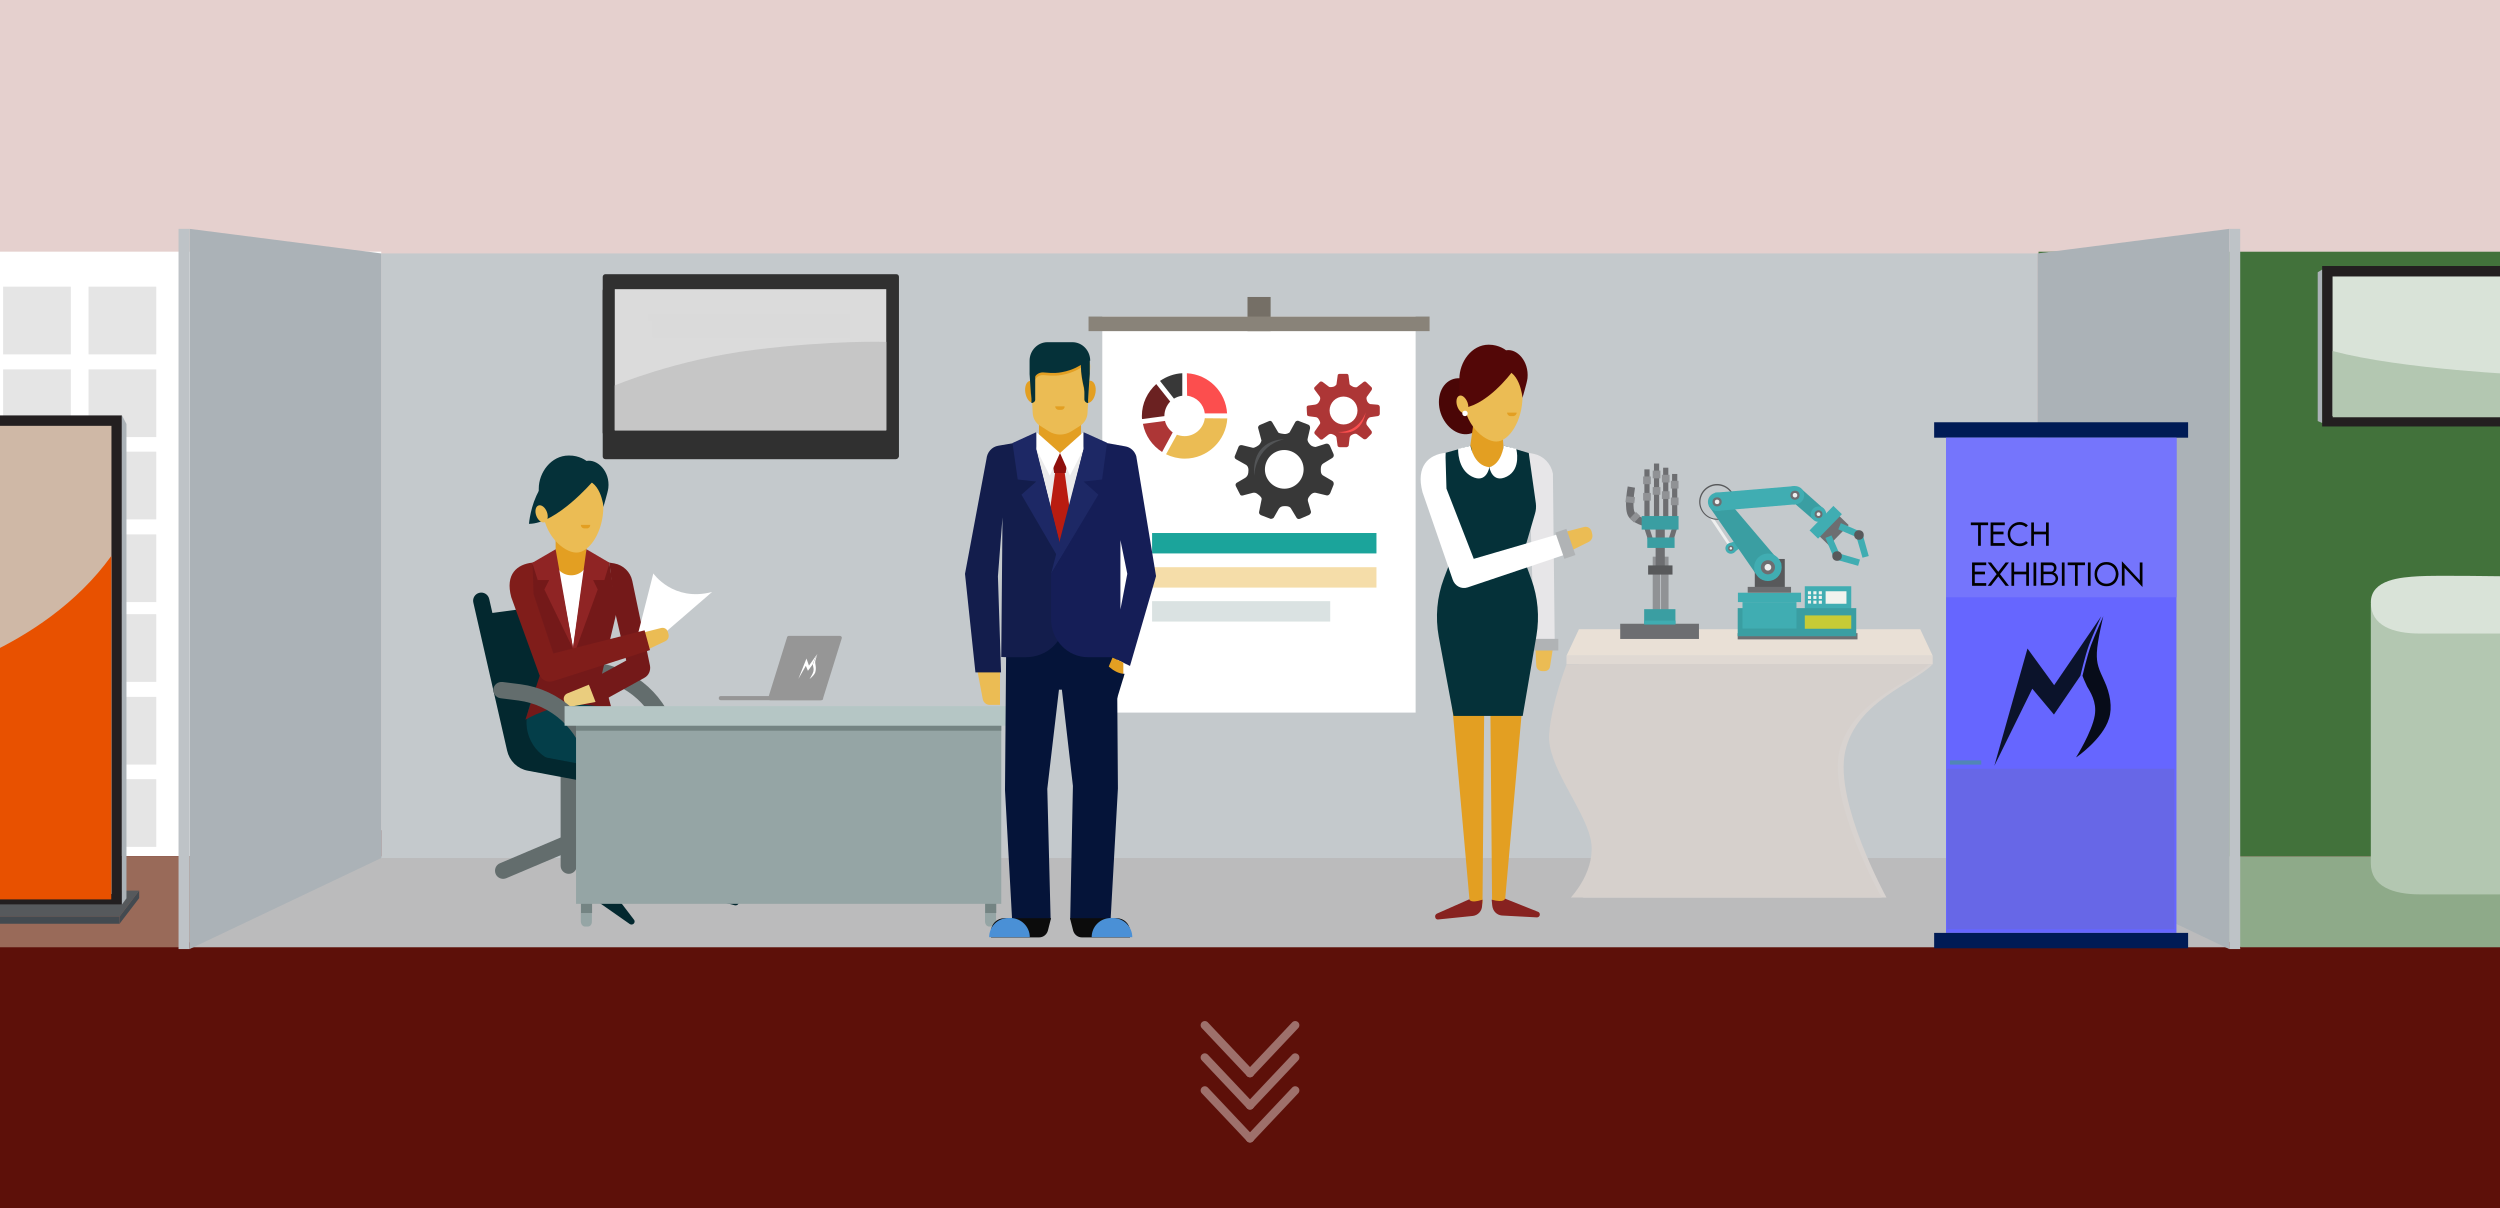 
<svg xmlns="http://www.w3.org/2000/svg" xmlns:xlink="http://www.w3.org/1999/xlink" version="1.1" preserveAspectRatio="xMidYMid slice" style="" xml:space="preserve" width="1200" height="580"><rect width="100%" height="100%" fill="#333333" stroke="none"/><rect id="backgroundrect" width="100%" height="100%" x="0" y="0" fill="none" stroke="none"/>
<style type="text/css">
	.st0{fill:#E5D0CE00;}
	.st1{fill:#5D100900;}
	.st2{fill:#FFFFFF;}
	.st3{fill:#996A59;}
	.st4{fill:#E5E5E5;}
	.st5{fill:#56595C;}
	.st6{fill:#CFB8A6;stroke:#231F20;stroke-width:5;stroke-miterlimit:10;}
	.st7{fill:#ABB2B7;}
	.st8{fill:#434A50;}
	.st9{fill:#E85100;}
	.st10{fill:#42723B;}
	.st11{fill:#8EAA89;}
	.st12{fill:#D9E3D8;stroke:#231F20;stroke-width:5;stroke-miterlimit:10;}
	.st13{fill:#B3C7B1;}
	.st14{fill:#D9E3D8;}
	.st15{fill:#BBBBBC00;}
	.st16{fill:#C4C9CC00;}
	.st17{fill:#BEC3C7;}
	.st18{fill:#756F66;}
	.st19{fill:#898379;}
	.st20{fill:#FC4E4E;}
	.st21{fill:#383838;}
	.st22{fill:#6B2121;}
	.st23{fill:#EBBC54;
	stroke-dasharray:5 10 30 10;
		  stroke-dashoffset:15;}
	.st24{fill:#AD3636;}
	.st25{opacity:0.5;

		  }
	.st26{fill:#1BA49B;}
	.st27{fill:#B5C6C5;}
	.st28{display:none;fill:#87CEDB;}
	.st29{display:none;}
	.st30{display:inline;}
	.st31{opacity:0.5;clip-path:url(#SVGID_2_);fill:url(#SVGID_3_);enable-background:new    ;}
	.st32{fill:#525456;}
	.st33{display:none;opacity:0.5;enable-background:new    ;}
	.st34{fill:#E7E6E8;}
	.st35{fill:#B0B3B5;}
	.st36{fill:#E39F22;}
	.st37{fill:#872220;}
	.st38{fill:#4A0606;}
	.st39{fill:#530707;}
	.st40{fill:#053139;}
	.st41{fill:#03282F;}
	.st42{fill:#636D6D;}
	.st43{fill:#E0B45D;}
	.st44{fill:#E2C374;}
	.st45{fill:#043E49;}
	.st46{fill:#741919;}
	.st47{fill:#8F2424;}
	.st48{fill:#EACD7E;}
	.st49{fill:#801D1A;}
	.st50{fill:#95A5A5;}
	.st51{fill:#748483;}
	.st52{fill:#051439;}
	.st53{fill:#EBEBEB;}
	.st54{fill:#151E57;}
	.st55{fill:#B91C11;}
	.st56{fill:#8E0F0C;}
	.st57{fill:#131D4C;}
	.st58{fill:#1D2865;}
	.st59{fill:#0C0C0C;}
	.st60{fill:#303030;}
	.st61{fill:#DBDBDB;}
	.st62{fill:#C6C6C6;}
	.st63{fill:#969696;}
	.st64{fill:#E9E0D6;}
	.st65{fill:#E0D9D3;}
	.st66{fill:#D8D3D0;}
	.st67{fill:#D6D0CC;}
	.st68{fill:#6D6E71;}
	.st69{fill:#909295;}
	.st70{fill:#3A9EA2;}
	.st71{fill:#40ADB2;}
	.st72{fill:#58595B;}
	.st73{fill:#EEEFEF;}
	.st74{fill:#C7CB36;}
	.st75{fill:#F1F3EE;}
	.st76{fill:#6666FF;}
	.st77{fill:#001B55;}
	.st78{fill:#7575FC;}
	.st79{fill:#0B132B;}
	.st80{fill:#070C19;}
	.st81{opacity:0.4;}
	.st82{fill:none;stroke:#FFFFFF00;stroke-width:4;stroke-linecap:round;stroke-linejoin:round;stroke-miterlimit:10;}

	
	.st90{fill:#303030;}
	.st91{fill:#DBDBDB;}
	.st92{fill:#CCCCCC;}
	.st93{fill:#F06339;}
	.st94{fill:#22B355;}
	.st95{fill:#F0643B;}
	.st96{fill:#F0653B;}
	.st97{fill:#F0643A;}
	.st98{fill:#F06338;}
	.st99{fill:#F06137;}
	.st100{fill:#3F4195;}
	.st101{fill:#424497;}

<!--
	@-webkit-keyframes rotate {
	    0% { -webkit-transform: rotate(0deg); }
	    100% {-webkit-transform: rotate(360deg); }
	}

	@-moz-keyframes rotate {
		    0% { -moz-transform: rotate(0deg); }
		    100% {-moz-transform: rotate(360deg); }
		}

	@-ms-keyframes rotate {
	    0% { -ms-transform: rotate(0deg); }
	    100% {-ms-transform: rotate(360deg); }
	}

	#wheel1 {
		transform-origin: 50% 50%;
		-moz-transform-origin : 53.88% 33.88%;
		animation: rotate 7s linear infinite;
		-moz-animation: rotate 7s linear infinite;
		-ms-animation: rotate 7s linear infinite;
	}
	#wheel2 {
		transform-origin: 50% 50%;
		-moz-transform-origin : 51.5% 38.5%;
		animation: rotate 10s linear reverse infinite;
		-moz-animation: rotate 10s linear reverse infinite;
		-ms-animation: rotate 10s linear reverse infinite;
	}

	@-webkit-keyframes rotate1 {
	    0% { -webkit-transform: rotate(-45deg); }
	    100% {-webkit-transform: rotate(-10deg); }
	}

	@-moz-keyframes rotate1 {
		    0% { -moz-transform: rotate(-45deg); }
		    100% {-moz-transform: rotate(-10deg); }
		}

	@-ms-keyframes rotate1 {
	    0% { -ms-transform: rotate(-45deg); }
	    100% {-ms-transform: rotate(-10deg); }
	}

	#arm1 {
		transform-origin:10% 10%;
				-moz-transform-origin: 68.5% 40.88%;
		animation: rotate1 3s linear alternate infinite;
		-moz-animation: rotate1 3s linear alternate infinite;
		-ms-animation: rotate1 3s linear alternate infinite;
	}

	@-webkit-keyframes move {
	    0% { -webkit-transform: translateY(5px); }
	    100% {-webkit-transform: translateY(0px); }
	}

	@-moz-keyframes move {
		    0% { -moz-transform: translateY(5px); }
		    100% {-moz-transform: translateY(0px); }
		}

	@-ms-keyframes move {
	    0% { -ms-transform: translate(5px); }
	    100% {-ms-transform: translate(0px); }
	}

	.fingers {
		transform-origin: 50% 50%;
		animation: move 1s alternate infinite;
		-moz-animation: move 1s alternate infinite;
		-ms-animation: move 1s alternate infinite;
	}
-->
	@-webkit-keyframes fade {
	    0% {  opacity:1; }
	    100% { opacity:0; }
	}

	@-moz-keyframes fade {
		    0% { opacity:1; }
		    100% { opacity:0; }
		}

	@-ms-keyframes fade {
	    0% { opacity:1; }
	    100% { opacity:0; }
	}

	#a1 {
		transform-origin: 50% 50%;
		-moz-transform-origin:50% 80%;
		animation: fade 1500ms infinite;
		-moz-animation: fade 3s alternate infinite;
		-ms-animation: fade 3s alternate infinite;
	}

	#a2 {
		transform-origin: 50% 50%;
		-moz-transform-origin:50% 85%;
		animation-name: fade;
		-moz-animation-duration: 1500ms;
		-moz-animation-delay:500ms;
		animation-duration: 1500ms;
		animation-delay:500ms;

		animation-iteration-count:infinite;
		-moz-animation: fade 3s alternate infinite;
		-ms-animation: fade 3s alternate infinite;
	}

	#a3 {
		transform-origin: 50% 50%;
		-moz-transform-origin:50% 90%;
		animation-name: fade;
		-moz-animation-duration: 1500ms;
		-moz-animation-delay:1000ms;
		animation-duration: 1500ms;
		animation-delay:1000ms;

		animation-iteration-count:infinite;
		-moz-animation: fade 3s alternate infinite;
		-ms-animation: fade 3s alternate infinite;
	}
	#line1
	{
		  transform: translate(50px, 100px);
		<!-- -moz-transform-origin:50% 50%;-->
		animation: line 1s alternate infinite;
		<!-- -moz-animation: line 2s alternate infinite;-->
		-ms-animation: line 1s alternate infinite;

	}
<!--	#line2
	{
		visibility:hidden;
	transform-origin: 0% 100%;
			-moz-transform-origin:45% 50%;

		animation: line 2.5s alternate infinite linear;
		-moz-animation: line 2.5s alternate infinite linear;
		-ms-animation: line 2.5s alternate infinite linear;
		animation-delay:0.5s
	}
	#line3
	{
	visibility:hidden;
	transform-origin: 0% 100%;
			-moz-transform-origin:45% 50%;
		animation: line 3s alternate infinite;
		-moz-animation: line 3s alternate infinite;
		-ms-animation: line 3s alternate infinite;
		animation-delay:1s;
	}-->
	@-webkit-keyframes line
	{
	0% { -webkit-transform: scaleX(0);
			visibility:visible;}
 
	100% { -webkit-transform: scaleX(1);
			visibility:visible;
	}
	#arz
	{	
		visibility:hidden;
		transform-origin:50% 50%;
		animation: ar 2s alternate infinite;
		-moz-animation: ar 2s alternate infinite;
		-ms-animation: ar 2s alternate infinite;
	}

	@-webkit-keyframes ar
	{
		0% { 
			box-shadow:0;
			
		}
		100% { 
			box-shadow:1;
			
		}
	}
</style>















<g class="currentLayer" style=""><title>Layer 1</title><g id="Background" class="">
	<g id="Layer_2">
		<rect class="st0" width="1200" height="580" id="svg_1"/>
	</g>
</g><g id="Floor">
	<rect y="398.5" class="st1" width="1200" height="181.5" id="svg_2"/>
</g><g id="Left_Cubicle">
	<rect y="120.8" class="st2" width="183" height="290.2" id="svg_3"/>
	<polygon class="st3" points="0,411 183,411 85.7,454.7 0,454.7  " id="svg_4"/>
	<g id="svg_5">
		<rect x="42.5" y="137.6" class="st4" width="32.5" height="32.5" id="svg_6"/>
		<rect x="1.5" y="137.6" class="st4" width="32.5" height="32.5" id="svg_7"/>
		<rect x="42.5" y="177.3" class="st4" width="32.5" height="32.5" id="svg_8"/>
		<rect x="1.5" y="177.3" class="st4" width="32.5" height="32.5" id="svg_9"/>
		<rect x="42.5" y="216.8" class="st4" width="32.5" height="32.5" id="svg_10"/>
		<rect x="1.5" y="216.8" class="st4" width="32.5" height="32.5" id="svg_11"/>
		<rect x="42.5" y="256.5" class="st4" width="32.5" height="32.5" id="svg_12"/>
		<rect x="1.5" y="256.5" class="st4" width="32.5" height="32.5" id="svg_13"/>
		<rect x="42.5" y="294.8" class="st4" width="32.5" height="32.5" id="svg_14"/>
		<rect x="1.5" y="294.8" class="st4" width="32.5" height="32.5" id="svg_15"/>
		<rect x="42.5" y="334.5" class="st4" width="32.5" height="32.5" id="svg_16"/>
		<rect x="1.5" y="334.5" class="st4" width="32.5" height="32.5" id="svg_17"/>
		<rect x="42.5" y="374" class="st4" width="32.5" height="32.5" id="svg_18"/>
		<rect x="1.5" y="374" class="st4" width="32.5" height="32.5" id="svg_19"/>
	</g>
	<g id="svg_20">
		<polygon class="st5" points="-55.5,439.9 57.4,439.9 66.8,427.5 -46.8,427.5   " id="svg_21"/>
		<rect x="-43" y="201.9" class="st6" width="99" height="229.7" id="svg_22"/>
		<polygon class="st7" points="58.5,199.3 60.7,203.5 60.7,431.2 58.5,434.2   " id="svg_23"/>
		<rect x="-55.5" y="439.9" class="st8" width="112.9" height="3.5" id="svg_24"/>
		<polygon class="st8" points="57.4,443.4 66.8,431.1 66.8,427.5 57.4,439.9   " id="svg_25"/>
		<path class="st9" d="M-40.4,326.4c0,0,60.6-13.4,93.8-59.5v164.8h-93.8V326.4z" id="svg_26"/>
	</g>
</g><g id="Right_Cubicle">
	
		<rect x="978.5" y="120.8" transform="matrix(-1,-3.700252e-11,3.700252e-11,-1,2179,531.826) " class="st10" width="222" height="290.2" id="svg_27"/>
	<polygon class="st11" points="1200.5,411 978.5,411 1075.8,454.7 1200.5,454.7  " id="svg_28"/>
	<g id="svg_29">
		
			<rect x="1117.2" y="130.2" transform="matrix(-1,-1.406487e-11,1.406487e-11,-1,2333.333,332.391) " class="st12" width="99" height="72" id="svg_30"/>
		<polygon class="st7" points="1114.6,129.4 1112.5,130.7 1112.5,202.1 1114.6,203   " id="svg_31"/>
		<path class="st13" d="M1213.5,180c0,0-60.6-2.6-93.8-11.5v31.8h93.8V180z" id="svg_32"/>
	</g>
	<path class="st13" d="M1138,290v124.4c0,11.2,10.8,14.9,23.6,14.9c12.9,0,38.9,0,38.9,0v-27.6V290H1138z" id="svg_33"/>
	<path class="st14" d="M1200.5,304.1c0,0-26,0-38.9,0s-23.6-3.7-23.6-14.9s14.7-12.1,22.9-12.6c8.2-0.5,39.6,0,39.6,0V304.1z" id="svg_34"/>
</g><g id="Layer_9">
	<polyline class="st15" points="183,411 91,454.7 1070,454.7 978,411 183,411  " id="svg_35"/>
</g><g id="Layer_1" class="" fill-opacity="1" fill="#4a90d6">
	<g id="Layer_3" fill="#4a90d6">
		<rect x="183" y="121.647" class="st16" width="795" height="290.2" id="svg_36" fill="#4a90d6"/>
		<polygon class="st7" points="183,121.647 91,109.847 91,455.547 183,411.847 " id="svg_37" fill="#4a90d6"/>
		<polygon class="st7" points="978,121.647 1070,109.847 1070,455.547 978,411.847 " id="svg_38" fill="#4a90d6"/>
		<rect x="85.7" y="109.847" class="st17" width="5.3" height="345.7" id="svg_39" fill="#4a90d6"/>
		<rect x="1070" y="109.847" class="st17" width="5.3" height="345.7" id="svg_40" fill="#4a90d6"/>
	</g>
	<g id="Layer_1_1_" fill="#4a90d6">
		<g id="svg_41" fill="#4a90d6">
			<g id="svg_42" fill="#4a90d6">
				<rect x="529.1" y="151.947" class="st2" width="150.4" height="190.1" id="svg_43" fill="#4a90d6"/>
			</g>
			<g id="svg_44" fill="#4a90d6">
				<rect x="598.8" y="142.547" class="st18" width="11.1" height="16.4" id="svg_45" fill="#4a90d6"/>
			</g>
			<g id="svg_46" fill="#4a90d6">
				<rect x="522.5" y="151.947" class="st19" width="163.7" height="7" id="svg_47" fill="#4a90d6"/>
			</g>
		</g>
		<g id="svg_48" fill="#4a90d6">
			<g id="XMLID_960_" fill="#4a90d6">
				<g id="arz" fill="#4a90d6">
					<path class="st20" d="M569.8,189.947 c4.5,0.5 8,4.1 8.5,8.5 H589 c-0.6,-10.4 -8.9,-18.7 -19.3,-19.3 L569.8,189.947 L569.8,189.947 z" id="svg_49" fill="#4a90d6"/>
				</g>
				<g id="arc2" fill="#4a90d6">
					<path class="st21" d="M563.5,191.347 c1.2,-0.7 2.5,-1.2 4,-1.4 v-10.8 c-4,0.2 -7.6,1.6 -10.7,3.7 L563.5,191.347 z" id="svg_50" fill="#4a90d6"/>
				</g>
				<g id="arc3" fill="#4a90d6">
					<path class="st22" d="M558.9,199.747 L558.9,199.747 c0,-2.8 1.1,-5.2 2.8,-7 l-6.7,-8.4 c-4.2,3.8 -6.9,9.2 -6.9,15.3 c0,0.5 0,1 0.1,1.5 L558.9,199.747 z" id="svg_51" fill="#4a90d6"/>
				</g>
				<g id="arc4" fill="#4a90d6">
					<path class="st23" d="M578.3,200.747 c-0.6,4.8 -4.7,8.6 -9.7,8.6 c-1.3,0 -2.6,-0.3 -3.7,-0.7 l-5.2,9.4 c2.7,1.3 5.8,2.1 9,2.1 c10.9,0 19.8,-8.6 20.4,-19.3 L578.3,200.747 z" id="svg_52" fill="#4a90d6"/>
				</g>
				<g id="arc5" fill="#4a90d6">
					<path class="st24" d="M562.9,207.547 c-1.8,-1.3 -3.2,-3.3 -3.7,-5.5 l-10.6,1.4 c1.1,5.7 4.5,10.5 9.2,13.5 L562.9,207.547 z" id="svg_53" fill="#4a90d6"/>
				</g>
			</g>
				<rect x="553" y="255.847" class="st26" width="107.7" height="9.8" id="svg_54" fill="#4a90d6"/>
			<g class="st25" id="line1" fill="#4a90d6">	
			<animate attributeName="width" from="0" to="107.7" dur="10s" fill="freeze" repeatCount="indefinite" transform="translate(0,0.847) "/>
			</g>
			<g class="st25" id="line2" fill="#4a90d6">
				<rect x="553" y="272.247" class="st23" width="107.7" height="9.8" id="svg_55" fill="#4a90d6"/>
				<animate attributeName="width" from="0" to="107.7" dur="10s" fill="freeze" repeatCount="indefinite" transform="translate(0,0.847) "/>
			
			</g>
			<g class="st25" id="line3" fill="#4a90d6">
				<rect x="553" y="288.547" class="st27" width="85.5" height="9.8" id="svg_56" fill="#4a90d6"/>
			</g>
		</g>
		<g id="svg_57" fill="#4a90d6">
			<g id="svg_58" fill="#4a90d6">
				<g id="svg_59" fill="#4a90d6">
					<path class="st28" d="M699.9,249.147 c0,41.6 -33.8,75.4 -75.4,75.4 c-41.7,0 -75.4,-33.8 -75.4,-75.4 c0,-41.7 33.8,-75.4 75.4,-75.4 C666.1,173.647 699.9,207.447 699.9,249.147 z" id="svg_60" fill="#4a90d6"/>
					<g class="st29" id="svg_61" fill="#4a90d6">
						<g class="st30" id="svg_62" fill="#4a90d6">
							<g id="svg_63" fill="#4a90d6">
								<defs transform="translate(0,0.847) ">
									<circle id="SVGID_1_" cx="624.4" cy="248.3" r="75.4" fill="#4a90d6"/>
								</defs>
								<clipPath id="SVGID_2_" transform="translate(0,0.847) ">
									<use xlink:href="#SVGID_1_" style="overflow:visible;" id="svg_64"/>
								</clipPath>
								
									<linearGradient id="SVGID_3_" gradientUnits="userSpaceOnUse" x1="706.148" y1="316.567" x2="632.409" y2="255.469" gradientTransform="matrix(1 0 0 1 0 2)" transform="translate(0,0.847) ">
									<stop offset="0" style="stop-color:#FFFFFF"/>
									<stop offset="7.180000e-02" style="stop-color:#DFDFDF"/>
									<stop offset="0.216" style="stop-color:#A5A5A5"/>
									<stop offset="0.359" style="stop-color:#727272"/>
									<stop offset="0.5" style="stop-color:#494949"/>
									<stop offset="0.636" style="stop-color:#292929"/>
									<stop offset="0.767" style="stop-color:#121212"/>
									<stop offset="0.891" style="stop-color:#050505"/>
									<stop offset="1" style="stop-color:#000000"/>
								</linearGradient>
								<polygon class="st31" points="578.5,282.947 639.1,343.547 710.4,343.847 743.1,285.147 712.2,252.147 669,208.947 665.1,211.947 652.7,199.747 639.3,214.647 632.6,223.247 624.7,228.047 634.5,238.247 632.8,242.247 625.9,234.747 614.4,245.947 599.3,231.547 594.7,252.747 574.6,256.947 591,275.947 " id="svg_65" fill="#4a90d6"/>
							</g>
						</g>
					</g>
				</g>
				<g id="svg_66" fill="#4a90d6">
					<path id="wheel1" class="st24" d="M627.4,199.147 c0,0 0,0.6 1.2,0.7 l3.1,0.4 c0,0 0.9,0.1 1.4,1.2 c0,0 0.9,1.3 0.5,2 l-2.5,3.6 c0,0 -0.5,0.6 0,1.3 l2.6,2.5 c0,0 0.8,0.5 1.4,-0.2 l2.4,-1.9 c0,0 0.9,-0.9 2.3,-0.2 c0,0 1.5,0.5 1.7,1.5 l0.5,3.7 c0,0 0,0.9 1.1,0.9 h3.3 c0,0 1,-0.2 1,-1 l0.4,-3.4 c0,0 0,-1 1.1,-1.5 c0,0 1.5,-1 2.5,-0.3 l3,2.2 c0,0 0.6,0.6 1.6,-0.1 l2.2,-2.2 c0,0 0.7,-0.8 0,-1.6 l-2.1,-2.7 c0,0 -0.6,-0.7 0,-2 c0,0 0.5,-1.6 1.7,-1.8 l3.4,-0.5 c0,0 1,0 1.1,-1.1 v-3.1 c0,0 0.1,-1.2 -1.2,-1.3 l-3.5,-0.3 c0,0 -1.1,-0.5 -1.4,-1.5 c0,0 -0.7,-1.5 0.1,-2.3 l2,-2.8 c0,0 0.6,-0.8 0,-1.5 l-2.7,-2.6 c0,0 -0.7,-0.3 -1.1,0.1 l-3.2,2.5 c0,0 -1.1,0.3 -2.2,-0.4 c0,0 -1.2,-0.6 -1.3,-1 c0,0 -0.5,-3.9 -0.5,-4.1 c0,0 0,-0.9 -0.9,-0.9 h-3.5 c0,0 -0.8,0.1 -0.8,0.7 l-0.6,4.4 c0,0 -0.6,0.9 -1.5,1.1 c0,0 -1.6,0.4 -2.1,0 l-2.9,-2.2 c0,0 -0.8,-0.7 -1.5,-0.1 L631,185.847 c0,0 -0.5,0.5 0,1.2 l2.4,3.2 c0,0 0.8,0.9 -0.2,2.5 c0,0 -0.5,1.3 -2.1,1.5 c-1.6,0.2 -3,0.4 -3,0.4 s-0.9,0 -0.9,0.9 C627.2,196.447 627.4,199.147 627.4,199.147 zM638.2,197.047 c0,-3.7 3,-6.7 6.7,-6.7 s6.7,3 6.7,6.7 s-3,6.7 -6.7,6.7 S638.2,200.747 638.2,197.047 z" fill="#4a90d6"/>
					<path id="wheel2" class="st21" d="M595.3,237.447 c0,0 0.3,0.8 1.9,0.2 l4.2,-1.1 c0,0 1.2,-0.4 2.5,0.8 c0,0 1.8,1.2 1.7,2.2 l-1.2,6 c0,0 -0.4,1 0.8,1.7 l4.7,1.8 c0,0 1.3,0.1 1.7,-0.9 l2.1,-3.7 c0,0 0.7,-1.6 2.9,-1.5 c0,0 2.2,-0.2 3,1 l2.7,4.5 c0,0 0.5,1.1 1.9,0.5 l4.2,-1.8 c0,0 1.2,-0.8 0.8,-1.8 l-1.3,-4.5 c0,0 -0.6,-1.2 0.6,-2.6 c0,0 1.3,-2.1 3.1,-1.7 l5,1.2 c0,0 1,0.5 1.9,-1 l1.6,-4 c0,0 0.5,-1.4 -0.9,-2.1 l-4.1,-2.4 c0,0 -1.2,-0.5 -1.1,-2.6 c0,0 -0.3,-2.4 1.2,-3.2 l4.1,-2.5 c0,0 1.3,-0.6 0.8,-2 l-1.7,-3.9 c0,0 -0.6,-1.5 -2.2,-1 l-4.7,1.5 c0,0 -1.6,0 -2.6,-1.1 c0,0 -1.7,-1.6 -1.2,-3 l1.1,-4.7 c0,0 0.3,-1.4 -0.8,-1.9 l-4.9,-1.9 c0,0 -1,-0.1 -1.4,0.7 l-2.7,4.9 c0,0 -1.3,1.1 -3.1,0.7 c0,0 -1.8,-0.2 -2.3,-0.6 c0,0 -2.8,-4.7 -2.9,-4.9 c0,0 -0.5,-1.1 -1.6,-0.6 l-4.5,1.9 c0,0 -0.9,0.6 -0.7,1.4 l1.6,6 c0,0 -0.3,1.5 -1.4,2.3 c0,0 -1.8,1.3 -2.7,1.2 l-4.9,-1.2 c0,0 -1.4,-0.5 -2,0.7 l-1.8,4.5 c0,0 -0.4,0.9 0.6,1.5 l4.8,2.7 c0,0 1.5,0.7 1.1,3.4 c0,0 0.1,2 -1.8,3 c-1.9,1.1 -3.6,2.1 -3.6,2.1 s-1.1,0.5 -0.6,1.7 C593.6,234.247 595.3,237.447 595.3,237.447 zM607.9,228.947 c-2,-4.7 0.2,-10.2 4.9,-12.2 s10.2,0.2 12.2,4.9 s-0.2,10.2 -4.9,12.2 S610,233.647 607.9,228.947 z" fill="#4a90d6"/>
				</g>
			</g>
			<path class="st32" d="M616.3,210.847 c0,0 -15.7,-0.4 -14.3,17.7 C602,228.547 602.2,214.247 616.3,210.847 z" id="svg_67" fill="#4a90d6"/>
			<path class="st28" d="M611,287.347 c0,0 22.5,-1.8 17.9,-27.4 C628.9,259.947 630.7,280.447 611,287.347 z" id="svg_68" fill="#4a90d6"/>
			<path class="st33" d="M651.9,209.647 c0,0 -15.8,-3.7 -18.2,14.8 C633.7,224.447 636.9,210.047 651.9,209.647 z" id="svg_69" fill="#4a90d6"/>
			<path class="st20" d="M642.3,207.347 c0,0 10.8,3.3 13.3,-9.5 C655.6,197.747 652.7,207.647 642.3,207.347 z" id="svg_70" fill="#4a90d6"/>
		</g>
		<g id="svg_71" fill="#4a90d6">
			<g id="XMLID_103_" fill="#4a90d6">
				<path class="st23" d="M737.4,319.547 c0.1,1.5 1.4,2.6 2.9,2.6 h1.1 c1.3,0 2.4,-0.9 2.6,-2.1 l1.8,-11.5 l-8.9,0.1 L737.4,319.547 z" id="svg_72" fill="#4a90d6"/>
			</g>
			<g id="svg_73" fill="#4a90d6">
				<g id="svg_74" fill="#4a90d6">
					<path class="st34" d="M736.5,311.447 l-2.8,-94.1 l2.5,0.5 c4.6,0.9 8.3,4.7 9.2,9.5 l0.9,84.1 H736.5 z" id="svg_75" fill="#4a90d6"/>
				</g>
			</g>
			<g id="svg_76" fill="#4a90d6">
				<rect x="734.7" y="306.647" class="st35" width="13.3" height="5.6" id="svg_77" fill="#4a90d6"/>
			</g>
			<g id="XMLID_112_" fill="#4a90d6">
				<path class="st36" d="M707.7,436.947 h-1.9 l-9.4,-105.6 h16.1 l-0.9,101.8 C711.5,435.247 709.8,436.947 707.7,436.947 z" id="svg_78" fill="#4a90d6"/>
			</g>
			<g id="svg_79" fill="#4a90d6">
				<path class="st37" d="M711.6,431.847 l-0.2,3 c-0.1,2.5 -2,4.5 -4.4,4.8 l-16.7,1.7 c-0.7,0.1 -1.3,-0.4 -1.4,-1.1 c-0.2,-0.7 0.2,-1.4 0.8,-1.7 l15.6,-6.9 C705.3,431.647 705.5,433.847 711.6,431.847 z" id="svg_80" fill="#4a90d6"/>
			</g>
			<g id="XMLID_111_" fill="#4a90d6">
				<path class="st36" d="M720.5,436.947 h1.5 l9.4,-105.6 h-16.1 l0.9,101.3 C716.2,435.047 718.1,436.947 720.5,436.947 z" id="svg_81" fill="#4a90d6"/>
			</g>
			<g id="svg_82" fill="#4a90d6">
				<path class="st37" d="M716,431.847 l0.3,3 c0.3,2.5 2.2,4.4 4.6,4.6 l16.8,0.9 c0.7,0 1.2,-0.4 1.4,-1.1 c0.1,-0.7 -0.2,-1.4 -0.9,-1.6 l-15.8,-6.3 C722.4,431.347 722.2,433.547 716,431.847 z" id="svg_83" fill="#4a90d6"/>
			</g>
			<g id="XMLID_110_" fill="#4a90d6">
				<path class="st38" d="M696.5,182.347 c5.4,-2.5 12.1,1.1 15.1,8.1 c2.9,7 0.9,14.7 -4.5,17.2 c-5.4,2.5 -12.1,-1.1 -15.1,-8.1 C689.1,192.547 691.1,184.847 696.5,182.347 z" id="svg_84" fill="#4a90d6"/>
			</g>
			<g id="XMLID_109_" fill="#4a90d6">
				<polygon class="st36" points="722.6,227.247 703.7,228.247 707.4,202.247 720.8,202.247 " id="svg_85" fill="#4a90d6"/>
			</g>
			<g id="XMLID_108_" fill="#4a90d6">
				<path class="st23" d="M730.8,190.347 c0,11.6 -6.4,21.6 -12.6,21.6 c-6.2,0 -15.6,-8.9 -15.6,-20.5 c0,-11.6 4.8,-15.9 13.1,-15.9 S730.8,178.747 730.8,190.347 z" id="svg_86" fill="#4a90d6"/>
			</g>
			<g id="XMLID_105_" fill="#4a90d6">
				<path class="st39" d="M733.2,181.547 c0.8,-8.2 -5.1,-14.4 -10.3,-13.4 c0,0 -3.2,-2.7 -8.3,-2.7 c-8.3,0 -14.1,8.4 -14.1,16.4 v6.4 c8.7,-17.2 19.5,-10.6 19.5,-10.6 c9.5,-1.4 10.8,13.3 10.8,13.3 C730.8,190.647 732.9,184.047 733.2,181.547 zM716.8,171.547 L716.8,171.547 L716.8,171.547 C716.9,171.547 716.8,171.547 716.8,171.547 z" id="svg_87" fill="#4a90d6"/>
			</g>
			<g id="XMLID_104_" fill="#4a90d6">
				<path class="st39" d="M725.8,178.547 c0,0 -12.8,17.5 -25.7,17.5 C700.1,196.047 698.9,162.047 725.8,178.547 z" id="svg_88" fill="#4a90d6"/>
			</g>
			<g id="svg_89" fill="#4a90d6">
				<path class="st40" d="M730.9,266.747 l5.9,-20.2 c0.5,-1.6 0.6,-3.3 0.4,-5 l-3.4,-24.1 l-11.9,-3.5 c-0.1,0.3 -0.5,2.9 -1,6.9 c-1.6,2.1 -4.1,3.4 -6.8,3.4 c-2.8,0 -5.2,-1.3 -6.8,-3.4 c-0.7,-3.9 -1.2,-6.6 -1.3,-6.9 l-12.1,3.4 l-3.6,26.7 l6.6,23.5 l-3.8,10 c-3.4,9 -4.2,18.7 -2.5,28.1 l7.1,38 h33.2 l6.6,-38.6 c1.5,-9 0.7,-18.3 -2.4,-26.9 L730.9,266.747 z" id="svg_90" fill="#4a90d6"/>
			</g>
			<g id="XMLID_102_" fill="#4a90d6">
				<path class="st23" d="M704.4,193.147 c0.8,2.3 0.4,4.6 -1,5.1 s-3.1,-0.9 -3.9,-3.2 c-0.8,-2.3 -0.4,-4.6 1,-5.1 C701.8,189.447 703.5,190.847 704.4,193.147 z" id="svg_91" fill="#4a90d6"/>
			</g>
			<g id="XMLID_101_" fill="#4a90d6">
				<path class="st23" d="M760.4,252.947 c1.6,-0.4 3.2,0.6 3.6,2.3 l0.3,1.2 c0.3,1.4 -0.3,2.9 -1.6,3.6 l-11.9,5.9 l-2.4,-9.9 L760.4,252.947 z" id="svg_92" fill="#4a90d6"/>
			</g>
			<g id="XMLID_100_" fill="#4a90d6">
				<path class="st2" d="M751.2,255.447 l3.5,9.6 l-50.2,16.9 c-3,1 -6.1,-0.6 -7.2,-3.7 l-14.5,-42 c-3.3,-12.6 3,-18 11,-18.9 l0.5,17.2 l13.1,33.7 L751.2,255.447 z" id="svg_93" fill="#4a90d6"/>
			</g>
			<g id="svg_94" fill="#4a90d6">
				<path class="st2" d="M721.8,213.947 c0,0 -1,8.7 -6.9,10.3 c0,0 1.3,8.1 8.4,4.5 c7.1,-3.6 4.5,-13.3 4.5,-13.3 L721.8,213.947 z" id="svg_95" fill="#4a90d6"/>
			</g>
			<g id="svg_96" fill="#4a90d6">
				<path class="st2" d="M705.8,213.947 c0,0 1.5,9.6 9.1,10.3 c0,0 -1.3,8.1 -8.4,4.5 c-7.1,-3.6 -6.6,-13.3 -6.6,-13.3 L705.8,213.947 z" id="svg_97" fill="#4a90d6"/>
			</g>
			<g id="svg_98" fill="#4a90d6">
				<circle class="st2" cx="703.2" cy="198.447" r="1.3" id="svg_99" fill="#4a90d6"/>
			</g>
			<g id="svg_100" fill="#4a90d6">
				<path class="st36" d="M725.1,199.747 h1.2 c0.9,0 1.7,-0.8 1.7,-1.7 l0,0 h-4.6 l0,0 C723.4,199.047 724.2,199.747 725.1,199.747 z" id="svg_101" fill="#4a90d6"/>
			</g>
			<g id="svg_102" fill="#4a90d6">
				
					<rect x="747.824" y="254.601" transform="matrix(0.946,-0.326,0.326,0.946,-43.87,258.594) " class="st35" width="5.6" height="13.3" id="svg_103" fill="#4a90d6"/>
			</g>
		</g>
		<g id="svg_104" fill="#4a90d6">
			<g id="svg_105" fill="#4a90d6">
				<path class="st41" d="M324.2,365.947 c-0.2,0 -0.5,0 -0.7,-0.1 l-41.9,-7.9 L263.5,278.847 c-0.5,-2.1 0.8,-4.2 2.9,-4.7 s4.2,0.8 4.7,2.9 l16.9,74.1 l36.9,6.9 c2.1,0.4 3.5,2.4 3.1,4.5 S326,365.947 324.2,365.947 z" id="svg_106" fill="#4a90d6"/>
			</g>
			<g id="svg_107" fill="#4a90d6">
				<path class="st41" d="M232.4,294.747 l46,-6.2 l11.2,64.7 L273,369.647 l-18.8,-3.5 c-3.5,-0.6 -6.2,-3.3 -7,-6.7 L232.4,294.747 z" id="svg_108" fill="#4a90d6"/>
			</g>
			<g id="svg_109" fill="#4a90d6">
				<path class="st42" d="M322.5,363.947 c-1.8,0 -3.4,-1.2 -3.8,-3 l-1.3,-5.8 c-3.5,-15.5 -16.5,-27.2 -32.2,-29.3 l-8.7,-1.1 c-2.1,-0.3 -3.6,-2.2 -3.4,-4.4 c0.3,-2.1 2.2,-3.6 4.4,-3.4 l8.7,1.1 c18.9,2.5 34.5,16.6 38.8,35.3 l1.3,5.8 c0.5,2.1 -0.8,4.2 -2.9,4.7 C323.1,363.947 322.8,363.947 322.5,363.947 z" id="svg_110" fill="#4a90d6"/>
			</g>
			<g id="svg_111" fill="#4a90d6">
				<path class="st42" d="M241.5,421.847 c-1.5,0 -3,-0.9 -3.6,-2.4 c-0.8,-2 0.1,-4.3 2.1,-5.1 l33,-14 l33,14 c2,0.8 2.9,3.1 2.1,5.1 s-3.1,2.9 -5.1,2.1 L273,408.847 l-30,12.7 C242.5,421.747 242,421.847 241.5,421.847 z" id="svg_112" fill="#4a90d6"/>
			</g>
			<g id="svg_113" fill="#4a90d6">
				<g id="svg_114" fill="#4a90d6">
					<path class="st43" d="M290.4,430.247 l-5.3,-2.8 l27.5,-52.1 c0.2,-0.4 0.2,-0.9 0,-1.3 s-0.6,-0.7 -1,-0.8 l-25.9,-4.8 l2.4,-12.7 l25.9,4.8 c4.5,0.8 8.3,3.8 10.3,7.9 s1.9,8.9 -0.2,13 L290.4,430.247 z" id="svg_115" fill="#4a90d6"/>
				</g>
			</g>
			<g id="svg_116" fill="#4a90d6">
				<path class="st42" d="M273,419.447 c-2.1,0 -3.9,-1.7 -3.9,-3.9 v-46 c0,-2.1 1.7,-3.9 3.9,-3.9 c2.1,0 3.9,1.7 3.9,3.9 v46 C276.8,417.747 275.1,419.447 273,419.447 z" id="svg_117" fill="#4a90d6"/>
			</g>
			<g id="svg_118" fill="#4a90d6">
				<g id="svg_119" fill="#4a90d6">
					<path class="st44" d="M332.1,424.647 L319,368.447 c-0.1,-0.5 -0.4,-1 -0.9,-1.2 l-20.9,-8 l4.7,-12.1 l20.9,8 c5,1.9 8.5,6.4 9.1,11.7 l6.6,57 L332.1,424.647 z" id="svg_120" fill="#4a90d6"/>
				</g>
			</g>
			<g id="svg_121" fill="#4a90d6">
				<path class="st41" d="M286.7,423.347 l-1.4,2.8 c-1.2,2.3 -0.5,5.2 1.7,6.7 l15.3,10.7 c0.6,0.4 1.4,0.3 1.9,-0.2 s0.6,-1.4 0.1,-1.9 L293,426.647 C293,426.647 291.6,428.447 286.7,423.347 z" id="svg_122" fill="#4a90d6"/>
			</g>
			<g id="svg_123" fill="#4a90d6">
				<path class="st41" d="M331,420.647 l-0.4,3.2 c-0.3,2.6 1.3,5.1 3.9,5.8 l18.2,4.9 c0.7,0.2 1.5,-0.2 1.8,-0.8 c0.3,-0.7 0.1,-1.5 -0.6,-1.9 l-15.8,-10.2 C338.1,421.547 337.4,423.847 331,420.647 z" id="svg_124" fill="#4a90d6"/>
			</g>
			<g id="XMLID_98_" fill="#4a90d6">
				<rect x="266.7" y="255.747" class="st36" width="14.8" height="25.3" id="svg_125" fill="#4a90d6"/>
			</g>
			<g id="XMLID_97_" fill="#4a90d6">
				<path class="st23" d="M289.6,243.347 c0,11.8 -6.6,21.9 -12.9,21.9 s-16,-9 -16,-20.8 s4.9,-16.1 13.4,-16.1 C282.6,228.347 289.6,231.547 289.6,243.347 z" id="svg_126" fill="#4a90d6"/>
			</g>
			<g id="XMLID_94_" fill="#4a90d6">
				<path class="st40" d="M292,234.247 c0.9,-8 -5.2,-14 -10.5,-13 c0,0 -3.3,-2.7 -8.5,-2.6 c-8.5,0 -14.4,8.2 -14.4,15.9 v6.2 c8.9,-16.7 20,-10.3 20,-10.3 c9.7,-1.4 11.1,12.9 11.1,12.9 C289.6,243.047 291.7,236.647 292,234.247 zM275.3,224.547 L275.3,224.547 L275.3,224.547 L275.3,224.547 z" id="svg_127" fill="#4a90d6"/>
			</g>
			<g id="XMLID_93_" fill="#4a90d6">
				<path class="st40" d="M284.4,231.247 c0,0 -17.3,20.2 -30.5,20.2 C253.9,251.447 256.9,215.247 284.4,231.247 z" id="svg_128" fill="#4a90d6"/>
			</g>
			<g id="svg_129" fill="#4a90d6">
				<path class="st2" d="M287.4,301.647 c3,-10.6 -0.1,-21.7 2.1,-32.4 l-7.2,-1.9 c0,0.2 0,0.5 0,0.7 c0,4.5 -3.6,8.1 -8.1,8.1 s-8.1,-3.6 -8.1,-8.1 c0,-0.3 0,-0.5 0,-0.8 l-2.8,0.8 c0,0.5 -0.2,1 -0.5,1.6 c-2.3,4.4 -3,10 -4.5,14.8 c-1.6,5 -2.7,10.1 -4.4,15.1 l9.6,32.2 h21.2 l7.3,-25.3 C289.5,306.847 286.5,304.847 287.4,301.647 z" id="svg_130" fill="#4a90d6"/>
			</g>
			<g id="XMLID_92_" fill="#4a90d6">
				<path class="st45" d="M321.1,353.847 c0,0 -9,1.1 -19.4,9.1 c-4.8,3.7 -6,7.5 -6,7.5 l-26.1,-4 c-5.6,-0.9 -10.6,-4.1 -13.7,-8.9 s-4,-10.7 -2.4,-16.2 l1.3,-4.8 l36.8,-0.5 l4.4,9.4 L321.1,353.847 z" id="svg_131" fill="#4a90d6"/>
			</g>
			<g id="svg_132" fill="#4a90d6">
				<path class="st46" d="M296,293.647 l-3.5,-23.5 l-11,-3 c-0.3,1 -4.4,30.2 -6.4,44.1 c-2.1,-10.9 -8.1,-43 -8.4,-44.1 l-11.2,3 l-3.3,23.5 l7,30.3 l-7,21.5 c0,0 13.1,-7.9 27.2,-7.2 c9.8,0.5 14.3,2.4 14.3,2.4 l-4.7,-17.5 L296,293.647 z" id="svg_133" fill="#4a90d6"/>
			</g>
			<g id="XMLID_91_" fill="#4a90d6">
				<polygon class="st47" points="274,318.447 286.9,282.947 284.7,278.447 290.1,278.447 292.6,270.147 281.5,263.647 " id="svg_134" fill="#4a90d6"/>
			</g>
			<g id="XMLID_90_" fill="#4a90d6">
				<path class="st48" d="M272.3,332.847 c-1.4,0.6 -2.1,2.2 -1.5,3.6 l0.4,1 c0.5,1.2 1.8,1.9 3.1,1.7 l12,-2.3 l-3.4,-8.3 L272.3,332.847 z" id="svg_135" fill="#4a90d6"/>
			</g>
			<g id="XMLID_89_" fill="#4a90d6">
				<path class="st46" d="M282.1,327.147 l4.2,10.9 l23,-12.7 c2.1,-1.1 3.1,-3.5 2.7,-5.8 l-8.5,-40.7 c-0.9,-4.3 -4.3,-7.6 -8.6,-8.4 l-2.4,-0.4 l2.7,23.6 l5.4,23.4 L282.1,327.147 z" id="svg_136" fill="#4a90d6"/>
			</g>
			<g id="XMLID_88_" fill="#4a90d6">
				
					<ellipse transform="matrix(0.935,-0.355,0.355,0.935,-70.32,108.477) " class="st23" cx="259.699" cy="246.392" rx="2.7" ry="4.3" id="svg_137" fill="#4a90d6"/>
			</g>
			<g id="svg_138" fill="#4a90d6">
				<path class="st2" d="M313.6,275.247 c0,0 9.5,13.8 28.2,8.9 l-25.6,22.1 l-10.7,0.9 L313.6,275.247 z" id="svg_139" fill="#4a90d6"/>
			</g>
			<g id="XMLID_87_" fill="#4a90d6">
				<path class="st23" d="M317.3,301.447 c1.5,-0.4 3,0.5 3.3,2 l0.3,1.1 c0.3,1.3 -0.3,2.6 -1.5,3.2 l-11,5.2 l-2.2,-8.7 L317.3,301.447 z" id="svg_140" fill="#4a90d6"/>
			</g>
			<g id="XMLID_86_" fill="#4a90d6">
				<path class="st49" d="M309.4,302.547 l2.6,9.5 l-46.5,14.9 c-2.7,0.9 -5.7,-0.6 -6.7,-3.3 l-13.4,-37 c-3,-11.1 2.8,-15.8 10.2,-16.6 l0.5,15.1 l9.5,28.5 L309.4,302.547 z" id="svg_141" fill="#4a90d6"/>
			</g>
			<g id="svg_142" fill="#4a90d6">
				<path class="st41" d="M304.6,379.547 c-0.2,0 -0.5,0 -0.7,-0.1 l-50.5,-9.5 c-5,-0.9 -8.9,-4.7 -10,-9.7 l-16.2,-71 c-0.5,-2.1 0.8,-4.2 2.9,-4.7 c2.1,-0.5 4.2,0.8 4.7,2.9 l16.2,71 c0.4,1.9 2,3.4 3.9,3.8 l50.5,9.5 c2.1,0.4 3.5,2.4 3.1,4.5 C308.1,378.247 306.4,379.547 304.6,379.547 z" id="svg_143" fill="#4a90d6"/>
			</g>
			<g id="svg_144" fill="#4a90d6">
				<path class="st42" d="M286.2,374.347 c-1.8,0 -3.4,-1.2 -3.8,-3 l-1.3,-5.8 c-3.5,-15.5 -16.5,-27.2 -32.2,-29.3 l-8.7,-1.1 c-2.1,-0.3 -3.6,-2.2 -3.4,-4.4 c0.3,-2.1 2.2,-3.6 4.4,-3.4 l8.7,1.1 c18.9,2.5 34.5,16.6 38.8,35.3 l1.3,5.8 c0.5,2.1 -0.8,4.2 -2.9,4.7 C286.8,374.247 286.5,374.347 286.2,374.347 z" id="svg_145" fill="#4a90d6"/>
			</g>
			<g id="XMLID_85_" fill="#4a90d6">
				<polygon class="st47" points="275.1,311.447 261.3,282.947 263.6,278.447 258.1,278.447 255.5,270.147 266.7,263.647 " id="svg_146" fill="#4a90d6"/>
			</g>
			<g id="svg_147" fill="#4a90d6">
				<path class="st36" d="M281.7,253.647 h-1.2 c-0.9,0 -1.7,-0.7 -1.7,-1.7 l0,0 h4.5 l0,0 C283.4,252.847 282.7,253.647 281.7,253.647 z" id="svg_148" fill="#4a90d6"/>
			</g>
		</g>
		<g id="svg_149" fill="#4a90d6">
			<g id="svg_150" fill="#4a90d6">
				<g id="XMLID_19_" fill="#4a90d6">
					<path class="st50" d="M282.2,444.747 h-1.4 c-1.1,0 -2,-1.1 -2,-2.5 v-68.9 h5.3 v68.9 C284.2,443.647 283.3,444.747 282.2,444.747 z" id="svg_151" fill="#4a90d6"/>
				</g>
				<g id="XMLID_18_" fill="#4a90d6">
					<path class="st50" d="M476.2,444.747 h-1.4 c-1.1,0 -2,-1.1 -2,-2.5 v-68.9 h5.3 v68.9 C478.1,443.647 477.3,444.747 476.2,444.747 z" id="svg_152" fill="#4a90d6"/>
				</g>
			</g>
			<g id="svg_153" fill="#4a90d6">
				<g id="XMLID_13_" fill="#4a90d6">
					<rect x="278.9" y="432.847" class="st51" width="5.3" height="5.4" id="svg_154" fill="#4a90d6"/>
				</g>
				<g id="XMLID_9_" fill="#4a90d6">
					<rect x="472.9" y="432.847" class="st51" width="5.3" height="5.4" id="svg_155" fill="#4a90d6"/>
				</g>
			</g>
			<g id="svg_156" fill="#4a90d6">
				<rect x="276.5" y="347.247" class="st50" width="204.1" height="86.6" id="svg_157" fill="#4a90d6"/>
			</g>
			<g id="svg_158" fill="#4a90d6">
				<rect x="276.5" y="347.247" class="st51" width="204.1" height="3.5" id="svg_159" fill="#4a90d6"/>
			</g>
			<g id="XMLID_6_" fill="#4a90d6">
				<rect x="271" y="338.947" class="st27" width="215" height="9.4" id="svg_160" fill="#4a90d6"/>
			</g>
		</g>
		<g id="svg_161" fill="#4a90d6">
			<g id="svg_162" fill="#4a90d6">
				<polygon class="st52" points="509.8,294.047 508.2,294.047 483.1,294.047 482.4,379.247 485.8,441.247 504.3,441.247 502.7,378.647 508.3,331.047 509.7,331.047 515,377.247 513.7,441.247 533.1,441.247 536.6,378.447 536,294.047 " id="svg_163" fill="#4a90d6"/>
			</g>
			<g id="XMLID_75_" fill="#4a90d6">
				<path class="st36" d="M498.4,186.647 c0.8,2.8 0.2,5.8 -1.5,6.6 c-1.7,0.8 -3.7,-0.8 -4.5,-3.7 c-0.8,-2.8 -0.2,-5.8 1.5,-6.6 C495.5,182.147 497.5,183.747 498.4,186.647 z" id="svg_164" fill="#4a90d6"/>
			</g>
			<g id="XMLID_74_" fill="#4a90d6">
				<path class="st36" d="M519.6,186.647 c-0.8,2.8 -0.2,5.8 1.5,6.6 c1.7,0.8 3.7,-0.8 4.5,-3.7 c0.8,-2.8 0.2,-5.8 -1.5,-6.6 C522.5,182.147 520.4,183.747 519.6,186.647 z" id="svg_165" fill="#4a90d6"/>
			</g>
			<g id="XMLID_84_" fill="#4a90d6">
				<path class="st23" d="M480,338.347 h-4.9 c-1.7,0 -3.1,-1.2 -3.4,-2.9 l-3,-15.8 H480 V338.347 z" id="svg_166" fill="#4a90d6"/>
			</g>
			<g id="XMLID_81_" fill="#4a90d6">
				<rect x="498.7" y="197.547" class="st36" width="20.2" height="28" id="svg_167" fill="#4a90d6"/>
			</g>
			<g id="XMLID_80_" fill="#4a90d6">
				<path class="st53" d="M519.9,214.447 c-0.9,3.4 -5.6,5.9 -11.2,5.9 s-10.3,-2.6 -11.2,-5.9 h-14.8 v79.6 h52.1 v-79.6 H519.9 z" id="svg_168" fill="#4a90d6"/>
			</g>
			<g id="XMLID_79_" fill="#4a90d6">
				<polygon class="st54" points="534.8,295.247 482.7,295.247 482.7,215.747 497.3,215.747 508.8,261.647 520.1,215.747 534.8,215.747 " id="svg_169" fill="#4a90d6"/>
			</g>
			<g id="XMLID_78_" fill="#4a90d6">
				<path class="st54" d="M482.7,290.247 H510 v3.3 c0,12 -9.8,21.8 -21.8,21.8 h-5.5 V290.247 z" id="svg_170" fill="#4a90d6"/>
			</g>
			<g id="XMLID_77_" fill="#4a90d6">
				<path class="st54" d="M509.3,261.647 l12.9,-50.6 l17.9,3.2 c2.5,0.4 4.5,2.2 5.3,4.7 l9.5,57.6 l-12.5,43.1 l-9,-4.3 l7.7,-39.9 l-3.3,-16.2 v56.1 h-12.1 c-9.8,0 -17.7,-8.2 -17.7,-18.4 v-1.7 L509.3,261.647 z" id="svg_171" fill="#4a90d6"/>
			</g>
			<g id="XMLID_76_" fill="#4a90d6">
				<path class="st23" d="M522,198.247 c-0.1,2.5 -1.5,4.8 -3.5,6.1 l-4.1,2.6 c-3.4,2.2 -7.7,2.2 -11.1,0 l-4.1,-2.6 c-2.1,-1.3 -3.4,-3.6 -3.5,-6.1 l-1.2,-21.6 c-0.1,-2.4 0.7,-4.8 2.3,-6.6 c1.6,-1.8 3.9,-2.8 6.2,-2.8 h11.8 c2.4,0 4.6,1 6.2,2.8 c1.6,1.8 2.5,4.2 2.3,6.6 L522,198.247 z" id="svg_172" fill="#4a90d6"/>
			</g>
			<g id="svg_173" fill="#4a90d6">
				<path class="st36" d="M496.6,173.547 v9.1 c0.7,-1.6 2.3,-2.7 4.1,-2.6 c1.2,0 5.1,0.7 9.1,-0.1 c5.6,-1 9.1,-3.5 9.1,-3.5 c0,4.3 0.9,8.8 1.8,12.2 v-15.1 H496.6 z" id="svg_174" fill="#4a90d6"/>
			</g>
			<g id="XMLID_70_" fill="#4a90d6">
				<polygon class="st55" points="506.6,225.747 504.2,243.247 506.6,262.547 510.9,262.547 513.3,243.247 510.9,225.747 " id="svg_175" fill="#4a90d6"/>
			</g>
			<g id="svg_176" fill="#4a90d6">
				<path class="st40" d="M523.3,173.147 c0,-4.9 -3.8,-8.9 -8.6,-8.9 h-11.9 c-4.7,0 -8.6,4 -8.6,8.9 v6.4 l0,0 l0.8,11.8 l1.4,-9.8 c0.7,-1.7 2.3,-2.8 4.2,-2.8 c1.2,0 5.1,0.7 9.1,-0.1 c5.6,-1 9.1,-3.5 9.1,-3.5 c0,8.2 3.4,17.3 3.4,17.3 l0.9,-13 l0,0 v-6.3 H523.3 z" id="svg_177" fill="#4a90d6"/>
			</g>
			<g id="XMLID_73_" fill="#4a90d6">
				<polygon class="st56" points="511.5,227.047 506,227.047 504.5,217.347 513.1,217.347 " id="svg_178" fill="#4a90d6"/>
			</g>
			<g id="XMLID_72_" fill="#4a90d6">
				<polygon class="st2" points="503.9,228.247 497.5,215.747 497.5,207.447 508.8,217.447 " id="svg_179" fill="#4a90d6"/>
			</g>
			<g id="XMLID_71_" fill="#4a90d6">
				<polygon class="st2" points="513.6,228.247 520,215.747 520,207.447 508.8,217.447 " id="svg_180" fill="#4a90d6"/>
			</g>
			<g id="svg_181" fill="#4a90d6">
				<path class="st57" d="M508.8,261.647 l-12.9,-50.6 l-16.7,2.9 c-3.1,0.5 -5.4,3.1 -5.7,6.4 l-10.3,55.1 l5,47.3 h12.3 l-1.5,-46.1 l2.2,-28.3 l-0.6,67 l2.3,0.1 h9.5 c9.8,0 18.3,-7.2 18.3,-17.3 L508.8,261.647 z" id="svg_182" fill="#4a90d6"/>
			</g>
			<g id="svg_183" fill="#4a90d6">
				<polygon class="st36" points="539.2,318.047 539.2,325.647 531.3,322.047 534,315.647 " id="svg_184" fill="#4a90d6"/>
			</g>
			<g id="svg_185" fill="#4a90d6">
				<path class="st52" d="M529.1,316.647 c0,0 5,6.8 10.7,6.8 l-5,16.4 l-6.8,-24.5 L529.1,316.647 z" id="svg_186" fill="#4a90d6"/>
			</g>
			<g id="XMLID_69_" fill="#4a90d6">
				<polygon class="st58" points="520.1,215.747 504.5,275.447 527.2,237.447 520.1,231.147 529,230.147 531.4,212.547 520.1,207.447 " id="svg_187" fill="#4a90d6"/>
			</g>
			<g id="XMLID_68_" fill="#4a90d6">
				<path class="st58" d="M507.8,267.447 c0.5,-1 1.1,-1.8 2,-2.4 l-12.4,-49.4 v-8.2 l-11.4,5.2 l2.5,17.5 l8.9,1 l-7.1,6.3 L507.8,267.447 z" id="svg_188" fill="#4a90d6"/>
			</g>
			<g id="XMLID_67_" fill="#4a90d6">
				<path class="st54" d="M504.5,275.447 l13.7,-22.4 l17.4,37.3 v25.1 h-13.4 c-9.8,0 -17.7,-8.2 -17.7,-18.4 V275.447 z" id="svg_189" fill="#4a90d6"/>
			</g>
			<g id="svg_190" fill="#4a90d6">
				<path class="st40" d="M495.1,193.447 L495.1,193.447 v-13.3 h1.8 v11.5 C497,192.647 496.1,193.447 495.1,193.447 z" id="svg_191" fill="#4a90d6"/>
			</g>
			<g id="svg_192" fill="#4a90d6">
				<path class="st40" d="M522.3,193.447 L522.3,193.447 c-1,0 -1.8,-0.8 -1.8,-1.8 v-11.5 h1.8 V193.447 z" id="svg_193" fill="#4a90d6"/>
			</g>
			<g id="svg_194" fill="#4a90d6">
				<path class="st36" d="M509.4,196.747 h-1.2 c-0.9,0 -1.7,-0.7 -1.7,-1.7 l0,0 h4.5 l0,0 C511.1,196.047 510.3,196.747 509.4,196.747 z" id="svg_195" fill="#4a90d6"/>
			</g>
			<g id="svg_196" fill="#4a90d6">
				<g id="svg_197" fill="#4a90d6">
					<path class="st59" d="M499.1,440.747 h-12.4 H482 c-3.5,0 -6.3,2.8 -6.3,6.3 v2.9 h23.1 c2,0 3.7,-1.4 4.2,-3.3 l1.5,-5.9 H499.1 z" id="svg_198" fill="#4a90d6"/>
				</g>
				<g id="svg_199" fill="#4a90d6">
					<path d="M494.3,449.847 h-19.5 l0,0 c0,-5.1 4.1,-9.2 9.2,-9.2 h1.2 C490.2,440.747 494.3,444.847 494.3,449.847 L494.3,449.847 z" id="svg_200" fill="#4a90d6"/>
				</g>
			</g>
			<g id="svg_201" fill="#4a90d6">
				<g id="svg_202" fill="#4a90d6">
					<path class="st59" d="M519,440.747 h12.4 h4.7 c3.5,0 6.3,2.8 6.3,6.3 v2.9 h-23.1 c-2,0 -3.7,-1.4 -4.2,-3.3 l-1.5,-5.9 H519 z" id="svg_203" fill="#4a90d6"/>
				</g>
				<g id="svg_204" fill="#4a90d6">
					<path d="M543.5,449.847 H524 l0,0 c0,-5.1 4.1,-9.2 9.2,-9.2 h1.2 C539.4,440.747 543.5,444.847 543.5,449.847 L543.5,449.847 z" id="svg_205" fill="#4a90d6"/>
				</g>
			</g>
		</g>
	</g>
	<g id="svg_206" fill="#4a90d6">
		<g id="svg_207" fill="#4a90d6">
			<g id="TV" fill="#4a90d6">
				<path class="st60" d="M400.6,208.647 H290.3 c-0.6,0 -1,-0.5 -1,-1 v-68.2 c0,-0.5 0.4,-1 1,-1 h110.4 c0.6,0 1,0.5 1,1 v68.2 C401.6,208.147 401.2,208.647 400.6,208.647 z" id="svg_208" fill="#4a90d6"/>
				<rect x="293.9" y="144.147" class="st61" width="103.1" height="53.6" id="svg_209" fill="#4a90d6"/>
				<path class="st62" d="M293.9,180.647 c0,0 23.1,-9.8 53.1,-13.5 s50,-3 50,-3 v33.5 H293.9 V180.647 z" id="svg_210" fill="#4a90d6"/>
			</g>
		</g>
	</g>
</g><g id="Laptop_MS">
	<g id="svg_211">
		<g id="Laptop_1_">
			<path class="st63" d="M394.1,336.1H346c-0.6,0-1-0.4-1-1l0,0c0-0.6,0.4-1,1-1h48.1c0.5,0,1,0.4,1,1l0,0     C395.1,335.6,394.6,336.1,394.1,336.1z" id="svg_212"/>
			<path class="st63" d="M394.1,336.1h-24.4c-0.5,0-1-0.4-1-1l9-28.9c0-0.6,0.5-1,1-1h24.4c0.5,0,1,0.4,1,1l-9,28.9     C395.1,335.7,394.6,336.1,394.1,336.1z" id="svg_213"/>
		</g>
		<g id="svg_214">
			<path class="st2" d="M392.3,313.9c0,0-0.8,1.5-1.2,2.4c-0.4,0.9-1,2.6-1,2.6l-2.3,3.1l-1-2.4l-3.6,6.3l3.9-9.8l1.2,3.4     L392.3,313.9z" id="svg_215"/>
			<g id="svg_216">
				<path class="st2" d="M391.5,319.5c-0.2-1.1-0.3-1.5-0.1-2.5c0.2-1,1-3.1,1-3.1s-0.8,1.5-1.2,2.4c-0.4,0.9-1,2.6-1,2.6      s0,0.2,0,0.3c0,0.2,0.1,0.4,0.1,0.6c0.1,0.5,0.4,1.4,0.1,2.6c-0.4,1.4-1.8,3.4-1.8,3.5c0,0,2-1.4,2.7-3.1      C391.6,321.8,391.7,320.6,391.5,319.5z" id="svg_217"/>
			</g>
		</g>
	</g>
</g><g id="Table">
	<g id="svg_218">
		<polygon class="st64" points="927.7,314.8 751.9,314.8 757.9,302 921.7,302   " id="svg_219"/>
		<rect x="751.9" y="314.8" class="st65" width="175.8" height="4" id="svg_220"/>
		<path class="st66" d="M757.9,318.8c0,0-10.7,18.5-11.8,33.5s19.5,35,22.9,50s-9.2,28.5-9.2,28.5h145.7c0,0-25.2-45.8-19.8-70.1    c5.3-24.3,33.6-32.9,42-41.9H757.9z" id="svg_221"/>
		<path class="st67" d="M752,318.8c0,0-7.3,18.5-8.4,33.5c-1.2,15,16.2,35,19.8,50c3.5,15-9.4,28.5-9.4,28.5h149.2    c0,0-25.8-45.8-20.3-70.1c5.5-24.3,34.4-32.9,43-41.9H752z" id="svg_222"/>
	</g>
</g><g id="Robot">
	<g class="fingers" id="svg_223">
		<rect x="789.3" y="225.3" class="st68" width="2.5" height="23" id="svg_224"/>
		<rect x="788.7" y="236.6" class="st69" width="3.7" height="3.7" id="svg_225"/>
		<rect x="788.7" y="228.7" class="st69" width="3.7" height="3.7" id="svg_226"/>
	</g>
	<g class="fingers" id="svg_227">
		<rect x="793.9" y="222.5" class="st68" width="2.5" height="25.6" id="svg_228"/>
		<rect x="793.3" y="233.8" class="st69" width="3.7" height="3.7" id="svg_229"/>
		<rect x="793.3" y="225.9" class="st69" width="3.7" height="3.7" id="svg_230"/>
	</g>
	<g class="fingers" id="svg_231">
		<rect x="798.3" y="224.5" class="st68" width="2.5" height="24.1" id="svg_232"/>
		<rect x="797.7" y="235.8" class="st69" width="3.7" height="3.7" id="svg_233"/>
		<rect x="797.7" y="227.9" class="st69" width="3.7" height="3.7" id="svg_234"/>
	</g>
	<g class="fingers" id="svg_235">
		<rect x="802.6" y="227.5" class="st68" width="2.5" height="21.1" id="svg_236"/>
		<rect x="802" y="238.8" class="st69" width="3.7" height="3.7" id="svg_237"/>
		<rect x="802" y="230.8" class="st69" width="3.7" height="3.7" id="svg_238"/>
	</g>
	<g id="svg_239">
		<path class="st68" d="M789.9,252.7c-0.6-0.1-5.9-1.3-8.2-4.7c-2.3-3.4-0.7-12.7-0.4-14.5l3.5,0.6c-0.8,4.6-1.1,10.4-0.1,11.9    c1.3,1.9,4.7,3,6,3.2L789.9,252.7z" id="svg_240"/>
		
			<rect x="780.9" y="237.6" transform="matrix(0.109,-0.994,0.994,0.109,458.917,991.377) " class="st69" width="2.9" height="4.3" id="svg_241"/>
		
			<rect x="782.4" y="246.8" transform="matrix(0.687,-0.727,0.727,0.687,65.361,648.101) " class="st69" width="4.3" height="2.9" id="svg_242"/>
	</g>
	<g id="svg_243">
		<polygon class="st68" points="793.5,259 791,259 789.3,253.7 789.3,249.2 791.8,249.2 791.8,253.6   " id="svg_244"/>
		<polygon class="st68" points="802.6,249.5 805.1,249.5 805.1,253.3 803.6,258.2 801.1,258.2 802.6,253.3   " id="svg_245"/>
		<rect x="793.3" y="267.2" class="st69" width="3.6" height="27.4" id="svg_246"/>
		<rect x="797.3" y="267.2" class="st69" width="3.6" height="27.4" id="svg_247"/>
		<rect x="794.7" y="253.3" class="st68" width="4.4" height="20.8" id="svg_248"/>
		<rect x="777.7" y="299.4" class="st68" width="37.8" height="7.3" id="svg_249"/>
		<rect x="789.2" y="292.4" class="st70" width="15" height="7.3" id="svg_250"/>
		<rect x="789.2" y="297.9" class="st71" width="15" height="1.8" id="svg_251"/>
		<rect x="788" y="247.7" class="st70" width="17.7" height="6.5" id="svg_252"/>
		<rect x="790.7" y="258" class="st70" width="13.1" height="5" id="svg_253"/>
		<rect x="791.1" y="271.4" class="st72" width="11.7" height="4.4" id="svg_254"/>
	</g>
	<g id="svg_255">
		<polygon class="st73" points="829.5,261.7 830.6,261 822.6,248.9 820.7,248.6   " id="svg_256"/>
		<polygon class="st71" points="831.9,265.5 837.7,261 835.8,258.6 830.1,260.8   " id="svg_257"/>
		<path class="st72" d="M824.2,249.5c-4.7,0-8.6-3.9-8.6-8.6c0-4.7,3.9-8.6,8.6-8.6c4.7,0,8.6,3.9,8.6,8.6    C832.8,245.7,829,249.5,824.2,249.5z M824.2,233c-4.4,0-8,3.6-8,8c0,4.4,3.6,8,8,8c4.4,0,8-3.6,8-8    C832.2,236.5,828.6,233,824.2,233z" id="svg_258"/>
		<rect x="842.3" y="268.3" class="st72" width="14.4" height="13.5" id="svg_259"/>
		<polygon class="st70" points="828,238.7 855.2,270.7 842.9,275.6 820.2,242.8   " id="svg_260"/>
		<rect x="866.3" y="281.4" class="st71" width="22.3" height="11.5" id="svg_261"/>
		<g id="svg_262">
			<circle class="st71" cx="848.6" cy="272.3" r="6.6" id="svg_263"/>
			<circle class="st68" cx="848.6" cy="272.3" r="3.4" id="svg_264"/>
			<circle class="st73" cx="848.6" cy="272.3" r="1.6" id="svg_265"/>
		</g>
		<rect x="834.1" y="303.9" class="st68" width="57.5" height="3" id="svg_266"/>
		<rect x="834.1" y="291.9" class="st70" width="56.9" height="13.5" id="svg_267"/>
		<rect x="836.4" y="289" class="st71" width="25.9" height="12.7" id="svg_268"/>
		<rect x="834.2" y="284.5" class="st71" width="30.3" height="4.5" id="svg_269"/>
		<rect x="866.3" y="295.4" class="st74" width="22.3" height="6.4" id="svg_270"/>
		<rect x="876.3" y="283.8" class="st75" width="10" height="6" id="svg_271"/>
		<g id="svg_272">
			<rect x="873" y="283.8" class="st75" width="1.5" height="1.5" id="svg_273"/>
			<rect x="870.4" y="283.8" class="st75" width="1.5" height="1.5" id="svg_274"/>
			<rect x="867.8" y="283.8" class="st75" width="1.5" height="1.5" id="svg_275"/>
		</g>
		<g id="svg_276">
			<rect x="873" y="286" class="st75" width="1.5" height="1.5" id="svg_277"/>
			<rect x="870.4" y="286" class="st75" width="1.5" height="1.5" id="svg_278"/>
			<rect x="867.8" y="286" class="st75" width="1.5" height="1.5" id="svg_279"/>
		</g>
		<g id="svg_280">
			<rect x="873" y="288.3" class="st75" width="1.5" height="1.5" id="svg_281"/>
			<rect x="870.4" y="288.3" class="st75" width="1.5" height="1.5" id="svg_282"/>
			<rect x="867.8" y="288.2" class="st75" width="1.5" height="1.5" id="svg_283"/>
		</g>
		<rect x="838.9" y="281.7" class="st68" width="20.8" height="2.8" id="svg_284"/>
		<g id="svg_285">
			<circle class="st71" cx="830.8" cy="263.2" r="2.6" id="svg_286"/>
			<circle class="st68" cx="830.8" cy="263.2" r="1.3" id="svg_287"/>
			<circle class="st73" cx="830.8" cy="263.2" r="0.6" id="svg_288"/>
		</g>
	</g>
	<g id="arm1">
		
		<rect x="873.2" y="250.4" transform="matrix(0.697,-0.717,0.717,0.697,83.931,707.717) " class="st68" width="13.6" height="8.1" id="svg_289"/>
		<polygon class="st70" points="875.7,244.5 863.9,234 861.8,242 870.1,249.2   " id="svg_290"/>
		<polygon class="st71" points="823.1,245.3 861.6,242.1 861.6,233.3 823.1,236.5   " id="svg_291"/>
		<g id="svg_292">
			<circle class="st71" cx="824.2" cy="240.9" r="4.4" id="svg_293"/>
			<circle class="st68" cx="824.2" cy="240.9" r="2.2" id="svg_294"/>
			<circle class="st73" cx="824.2" cy="240.9" r="1.1" id="svg_295"/>
		</g>
		<g id="svg_296">
			<circle class="st71" cx="861.6" cy="237.7" r="4.4" id="svg_297"/>
			<circle class="st68" cx="861.6" cy="237.7" r="2.2" id="svg_298"/>
			<circle class="st73" cx="861.6" cy="237.7" r="1.1" id="svg_299"/>
		</g>
		<g id="svg_300">
			<circle class="st71" cx="872.9" cy="246.8" r="3.7" id="svg_301"/>
			<circle class="st68" cx="872.9" cy="246.8" r="1.9" id="svg_302"/>
			<circle class="st73" cx="872.9" cy="246.8" r="0.9" id="svg_303"/>
		</g>
		<g id="svg_304">
			<polygon class="st71" points="894,267.7 897,266.9 893.8,255.5 883.6,251.1 882.4,254.1 891.1,257.8    " id="svg_305"/>
			<circle class="st72" cx="892.3" cy="256.8" r="2.3" id="svg_306"/>
		</g>
		<g id="svg_307">
			<polygon class="st71" points="892.8,268.6 891.9,271.6 880.5,268.4 876.2,258.2 879.1,257 882.9,265.7    " id="svg_308"/>
			<circle class="st72" cx="881.8" cy="266.9" r="2.3" id="svg_309"/>
		</g>
		
			<rect x="868.4" y="248.2" transform="matrix(0.697,-0.717,0.717,0.697,85.358,704.236) " class="st71" width="16.4" height="5.7" id="svg_310"/>
	</g>
</g><g id="Poster_2" class="">
	<g id="Poster_stuff_2_">
		<rect x="934.091" y="209.985" class="st76" width="110.6" height="237.8" id="svg_311"/>
		<rect x="928.392" y="202.685" class="st77" width="121.9" height="7.4" id="svg_312"/>
		<rect x="928.392" y="447.785" class="st77" width="121.9" height="7.4" id="svg_313"/>
	</g>
	<rect x="934.091" y="210.085" class="st78" width="110.6" height="76.6" id="svg_314"/>
	<g id="svg_315">
		<path d="M950.792,252.085 v9.9 H949.492 V252.085 h-3.5 v-1.3 h8.3 v1.3 H950.792 z" id="svg_316"/>
		<path d="M962.292,252.085 h-5.5 v3.1 h4.9 v1.3 h-4.9 v4.2 h5.5 v1.3 H955.492 v-11.2 h6.8 V252.085 z" id="svg_317"/>
		<path d="M971.092,252.185 c-0.5,-0.2 -1.1,-0.3 -1.7,-0.3 c-1.2,0 -2.3,0.4 -3.2,1.3 c-0.9,0.9 -1.3,1.9 -1.3,3.2 s0.4,2.3 1.3,3.2 c0.9,0.9 1.9,1.3 3.2,1.3 c0.6,0 1.1,-0.1 1.7,-0.3 c0.5,-0.2 1,-0.5 1.4,-0.9 l0.9,0.9 c-0.5,0.5 -1.2,0.9 -1.8,1.2 c-0.7,0.3 -1.4,0.4 -2.1,0.4 c-1.6,0 -3,-0.6 -4.1,-1.7 s-1.7,-2.5 -1.7,-4.1 s0.6,-3 1.7,-4.1 c1.1,-1.1 2.5,-1.7 4.1,-1.7 c0.7,0 1.4,0.1 2.1,0.4 c0.7,0.3 1.3,0.7 1.8,1.2 L972.492,253.085 C972.092,252.685 971.592,252.385 971.092,252.185 z" id="svg_318"/>
		<path d="M976.292,250.785 v4.4 h5.8 v-4.4 h1.3 v11.2 h-1.3 v-5.5 h-5.8 v5.5 h-1.3 v-11.2 H976.292 z" id="svg_319"/>
		<path d="M953.392,271.285 h-5.5 v3.1 h4.9 v1.3 h-4.9 v4.2 h5.5 v1.3 h-6.8 v-11.2 h6.8 V271.285 z" id="svg_320"/>
		<path d="M955.692,269.985 l3.5,4.5 l3.5,-4.5 h1.6 l-4.3,5.6 l4.3,5.6 h-1.6 l-3.5,-4.5 l-3.5,4.5 h-1.6 l4.3,-5.6 l-4.3,-5.6 H955.692 z" id="svg_321"/>
		<path d="M966.792,269.985 v4.4 h5.8 v-4.4 h1.3 v11.2 h-1.3 v-5.5 h-5.8 v5.5 H965.492 v-11.2 H966.792 z" id="svg_322"/>
		<path d="M977.392,269.985 v11.2 h-1.3 v-11.2 H977.392 z" id="svg_323"/>
		<path d="M979.592,281.185 v-11.2 h5 c0.7,0 1.3,0.2 1.8,0.7 c0.5,0.5 0.8,1.3 0.7,2.2 c-0.1,1 -0.5,1.6 -1.4,1.9 c0.8,0.2 1.4,0.7 1.8,1.4 c0.3,0.5 0.4,1 0.4,1.4 c0,0.9 -0.4,1.7 -1.1,2.4 c-0.7,0.7 -1.6,1 -2.6,1 H979.592 zM980.892,271.285 v3.1 h3.7 c0.3,0 0.6,-0.1 0.9,-0.4 c0.2,-0.2 0.4,-0.7 0.4,-1.2 c0,-0.5 -0.1,-0.9 -0.4,-1.1 c-0.2,-0.2 -0.5,-0.4 -0.9,-0.4 H980.892 zM980.892,279.885 h3.4 c0.7,0 1.2,-0.2 1.7,-0.6 c0.5,-0.5 0.7,-1 0.7,-1.5 c0,-0.6 -0.2,-1.1 -0.7,-1.5 c-0.5,-0.5 -1,-0.7 -1.7,-0.7 h-3.4 V279.885 z" id="svg_324"/>
		<path d="M990.992,269.985 v11.2 h-1.3 v-11.2 H990.992 z" id="svg_325"/>
		<path d="M997.292,271.285 v9.9 h-1.3 v-9.9 H992.492 v-1.3 h8.3 v1.3 H997.292 z" id="svg_326"/>
		<path d="M1003.492,269.985 v11.2 h-1.3 v-11.2 H1003.492 z" id="svg_327"/>
		<path d="M1014.492,270.785 c0.9,0.6 1.5,1.4 1.9,2.5 c0.3,0.7 0.5,1.5 0.5,2.3 c0,0.8 -0.2,1.6 -0.5,2.3 c-0.4,1 -1,1.9 -1.9,2.5 c-0.9,0.7 -2.1,1 -3.4,1 s-2.4,-0.3 -3.4,-1 c-0.9,-0.6 -1.5,-1.4 -1.9,-2.5 c-0.3,-0.7 -0.4,-1.5 -0.4,-2.3 c0,-0.8 0.1,-1.6 0.4,-2.3 c0.4,-1 1.1,-1.8 1.9,-2.5 c0.9,-0.7 2.1,-1 3.4,-1 S1013.492,270.085 1014.492,270.785 zM1013.692,271.785 c-0.7,-0.5 -1.6,-0.8 -2.6,-0.8 s-1.9,0.3 -2.6,0.8 c-0.7,0.5 -1.1,1.1 -1.5,1.9 c-0.2,0.6 -0.4,1.2 -0.4,1.9 c0,0.7 0.1,1.3 0.4,1.9 c0.3,0.8 0.8,1.4 1.5,1.9 c0.7,0.5 1.6,0.8 2.6,0.8 s1.9,-0.3 2.6,-0.8 c0.7,-0.5 1.2,-1.1 1.5,-1.9 c0.2,-0.6 0.4,-1.2 0.4,-1.9 c0,-0.7 -0.1,-1.3 -0.4,-1.9 C1014.892,272.885 1014.392,272.285 1013.692,271.785 z" id="svg_328"/>
		<path d="M1018.492,281.185 v-11.8 l8.6,9.2 v-8.6 h1.3 v11.8 l-8.6,-9.2 v8.5 H1018.492 z" id="svg_329"/>
	</g>
	<g id="svg_330">
		<path d="M950.892,384.185 c0,-1.2 0.4,-2.2 1.3,-3.1 c0.9,-0.9 1.9,-1.3 3.1,-1.3 s2.2,0.4 3.1,1.3 c0.9,0.9 1.3,1.9 1.3,3.1 c0,0.7 -0.2,1.3 -0.5,1.9 c-0.2,0.4 -0.6,0.9 -1,1.4 l-4.3,5.1 h6 v1.6 h-9.5 l6.7,-7.9 c0.3,-0.4 0.6,-0.7 0.8,-1.1 c0.2,-0.4 0.3,-0.7 0.3,-1.1 c0,-0.8 -0.3,-1.4 -0.8,-1.9 c-0.5,-0.5 -1.2,-0.8 -1.9,-0.8 s-1.4,0.3 -1.9,0.8 c-0.5,0.5 -0.8,1.2 -0.8,1.9 H950.892 z" id="svg_331"/>
		<path d="M963.492,385.585 h2 c0.5,-0.1 0.9,-0.3 1.2,-0.6 c0.4,-0.4 0.6,-0.9 0.6,-1.5 c0,-0.6 -0.2,-1.1 -0.6,-1.5 c-0.4,-0.4 -0.9,-0.6 -1.5,-0.6 c-0.4,0 -0.8,0.1 -1.1,0.3 c-0.3,0.2 -0.6,0.5 -0.8,0.9 l-1.5,-0.7 c0.3,-0.7 0.8,-1.2 1.4,-1.5 c0.6,-0.4 1.3,-0.6 2,-0.6 c1,0 1.9,0.4 2.6,1.1 c0.7,0.7 1.1,1.6 1.1,2.6 c0,1 -0.4,1.9 -1.1,2.6 c-0.1,0.1 -0.1,0.1 -0.2,0.2 c0.3,0.2 0.5,0.4 0.7,0.6 c0.9,0.9 1.3,2 1.3,3.2 c0,1.2 -0.4,2.3 -1.3,3.2 c-0.9,0.9 -2,1.3 -3.2,1.3 c-0.8,0 -1.6,-0.2 -2.3,-0.6 c-0.7,-0.4 -1.3,-1 -1.7,-1.7 l1.4,-0.8 c0.3,0.5 0.6,0.8 1.1,1.1 c0.5,0.3 0.9,0.4 1.5,0.4 c0.8,0 1.5,-0.3 2,-0.8 c0.6,-0.6 0.8,-1.2 0.8,-2 c0,-0.8 -0.3,-1.5 -0.8,-2 c-0.5,-0.5 -1.1,-0.8 -1.8,-0.8 h-2 V385.585 z" id="svg_332"/>
		<path d="M975.992,382.585 c-0.4,-0.4 -0.9,-0.7 -1.5,-0.7 c-0.6,0 -1.1,0.2 -1.5,0.7 c-0.4,0.5 -0.6,1 -0.6,1.7 v3.2 h-1 V381.085 h1 v0.9 c0.5,-0.7 1.2,-1.1 2.2,-1.1 c0.9,0 1.7,0.3 2.2,1 c0.2,0.3 0.4,0.5 0.6,0.8 l-0.8,0.5 C976.292,382.985 976.192,382.785 975.992,382.585 z" id="svg_333"/>
		<path d="M983.592,386.485 c-0.6,0.8 -1.4,1.2 -2.4,1.2 c-0.9,0 -1.7,-0.3 -2.4,-1 c-0.7,-0.7 -1,-1.4 -1,-2.4 c0,-0.9 0.3,-1.7 1,-2.4 s1.4,-1 2.4,-1 c1,0 1.8,0.4 2.4,1.2 v-3 h1 v8.3 h-1 V386.485 zM983.592,384.285 c0,-0.7 -0.2,-1.2 -0.7,-1.7 c-0.5,-0.5 -1,-0.7 -1.7,-0.7 c-0.7,0 -1.2,0.2 -1.7,0.7 c-0.5,0.5 -0.7,1 -0.7,1.7 c0,0.7 0.2,1.2 0.7,1.7 c0.5,0.5 1,0.7 1.7,0.7 c0.7,0 1.2,-0.2 1.7,-0.7 C983.392,385.585 983.592,384.985 983.592,384.285 L983.592,384.285 z" id="svg_334"/>
		<path d="M950.892,407.485 c0,0.7 0.4,1.1 1.3,1.4 c0.3,0.1 0.6,0.1 1,0.1 c0.3,0 0.7,0 1,-0.1 c0.8,-0.3 1.3,-0.7 1.3,-1.4 c0,-0.5 -0.2,-0.8 -0.7,-1.1 c-0.3,-0.2 -0.8,-0.3 -1.6,-0.5 c-1.1,-0.3 -1.8,-0.5 -2.2,-0.8 c-0.7,-0.4 -1,-1.1 -1,-1.9 c0,-0.6 0.2,-1.1 0.6,-1.5 c0.4,-0.4 0.8,-0.7 1.4,-0.9 c0.4,-0.1 0.8,-0.2 1.3,-0.2 c0.4,0 0.9,0.1 1.3,0.2 c0.6,0.2 1.1,0.5 1.4,0.9 c0.4,0.4 0.6,0.9 0.6,1.5 h-1 c0,-0.7 -0.4,-1.1 -1.3,-1.4 c-0.3,-0.1 -0.6,-0.1 -1,-0.1 c-0.3,0 -0.7,0 -1,0.1 c-0.8,0.3 -1.3,0.7 -1.3,1.4 c0,0.5 0.2,0.8 0.7,1.1 c0.3,0.2 0.8,0.3 1.6,0.5 c1.1,0.3 1.8,0.5 2.2,0.8 c0.7,0.4 1,1.1 1,1.9 c0,0.6 -0.2,1.1 -0.6,1.5 c-0.4,0.4 -0.8,0.7 -1.4,0.9 c-0.4,0.1 -0.8,0.2 -1.3,0.2 c-0.4,0 -0.9,-0.1 -1.3,-0.2 c-0.6,-0.2 -1.1,-0.5 -1.4,-0.9 c-0.4,-0.4 -0.6,-0.9 -0.6,-1.5 H950.892 z" id="svg_335"/>
		<path d="M963.192,409.585 c-0.6,0.3 -1.2,0.5 -1.8,0.5 c-1,0 -1.9,-0.4 -2.6,-1.1 c-0.7,-0.7 -1.1,-1.6 -1.1,-2.6 s0.4,-1.9 1.1,-2.6 c0.7,-0.7 1.6,-1.1 2.6,-1.1 c0.6,0 1.2,0.2 1.8,0.5 c0.6,0.3 1,0.8 1.3,1.3 l0.3,0.5 l-5.4,3.1 c0,0.1 0.1,0.1 0.1,0.2 c0.5,0.5 1.1,0.8 1.8,0.8 c0.5,0 0.9,-0.1 1.3,-0.3 c0.4,-0.2 0.7,-0.5 1,-0.9 l0.9,0.5 C964.192,408.785 963.692,409.285 963.192,409.585 zM958.892,407.185 l4.4,-2.6 c-0.2,-0.2 -0.4,-0.4 -0.6,-0.5 c-0.4,-0.2 -0.8,-0.3 -1.3,-0.3 c-0.7,0 -1.3,0.3 -1.8,0.8 c-0.5,0.5 -0.8,1.1 -0.8,1.8 C958.792,406.685 958.792,406.885 958.892,407.185 z" id="svg_336"/>
		<path d="M966.892,404.085 c0.6,-0.9 1.5,-1.3 2.6,-1.3 c1,0 1.9,0.4 2.6,1.1 c0.7,0.7 1.1,1.6 1.1,2.6 s-0.4,1.9 -1.1,2.6 c-0.7,0.7 -1.6,1.1 -2.6,1.1 c-1.1,0 -2,-0.4 -2.6,-1.3 v3.3 h-1 v-9.1 h1 V404.085 zM966.892,406.385 c0,0.7 0.3,1.3 0.8,1.8 c0.5,0.5 1.1,0.8 1.8,0.8 c0.7,0 1.3,-0.3 1.9,-0.8 c0.5,-0.5 0.8,-1.1 0.8,-1.9 c0,-0.7 -0.3,-1.3 -0.8,-1.8 c-0.5,-0.5 -1.1,-0.8 -1.9,-0.8 c-0.7,0 -1.3,0.3 -1.8,0.8 C967.192,405.085 966.892,405.685 966.892,406.385 L966.892,406.385 z" id="svg_337"/>
		<path d="M976.192,400.785 v2.1 h1.2 v1 h-1.2 v6 h-1 v-6 h-1.2 v-1 h1.2 v-2.1 H976.192 z" id="svg_338"/>
		<path d="M983.792,409.585 c-0.6,0.3 -1.2,0.5 -1.8,0.5 c-1,0 -1.9,-0.4 -2.6,-1.1 c-0.7,-0.7 -1.1,-1.6 -1.1,-2.6 s0.4,-1.9 1.1,-2.6 c0.7,-0.7 1.6,-1.1 2.6,-1.1 c0.6,0 1.2,0.2 1.8,0.5 c0.6,0.3 1,0.8 1.3,1.3 l0.3,0.5 l-5.4,3.1 c0,0.1 0.1,0.1 0.1,0.2 c0.5,0.5 1.1,0.8 1.8,0.8 c0.5,0 0.9,-0.1 1.3,-0.3 c0.4,-0.2 0.7,-0.5 1,-0.9 l0.9,0.5 C984.792,408.785 984.392,409.285 983.792,409.585 zM979.492,407.185 l4.4,-2.6 c-0.2,-0.2 -0.4,-0.4 -0.6,-0.5 c-0.4,-0.2 -0.8,-0.3 -1.3,-0.3 c-0.7,0 -1.3,0.3 -1.8,0.8 c-0.5,0.5 -0.8,1.1 -0.8,1.8 C979.392,406.685 979.392,406.885 979.492,407.185 z" id="svg_339"/>
		<path d="M986.492,402.885 h1 v0.8 c0.5,-0.7 1.1,-1 2,-1 c1,0 1.7,0.3 2.2,1 c0.1,0.1 0.2,0.3 0.3,0.4 c0.1,-0.1 0.2,-0.3 0.3,-0.4 c0.5,-0.7 1.3,-1 2.2,-1 c1,0 1.7,0.3 2.2,1 c0.5,0.7 0.8,1.5 0.8,2.6 v3.5 h-1 v-3.5 c0,-0.9 -0.2,-1.5 -0.6,-2 c-0.3,-0.4 -0.8,-0.6 -1.4,-0.6 c-0.6,0 -1.1,0.2 -1.4,0.6 c-0.4,0.5 -0.6,1.1 -0.6,2 v3.5 h-1 v-3.5 c0,-0.9 -0.2,-1.5 -0.6,-2 c-0.3,-0.4 -0.8,-0.6 -1.4,-0.6 s-1.1,0.2 -1.4,0.6 c-0.4,0.5 -0.6,1.1 -0.6,2 v3.5 h-1 V402.885 z" id="svg_340"/>
		<path d="M999.992,409.885 h-1 v-9.1 h1 v3.3 c0.6,-0.9 1.5,-1.3 2.6,-1.3 c1,0 1.9,0.4 2.6,1.1 c0.7,0.7 1.1,1.6 1.1,2.6 s-0.4,1.9 -1.1,2.6 c-0.7,0.7 -1.6,1.1 -2.6,1.1 c-1.1,0 -2,-0.4 -2.6,-1.3 V409.885 zM999.992,406.385 c0,0.7 0.3,1.3 0.8,1.8 c0.5,0.5 1.1,0.8 1.8,0.8 c0.7,0 1.3,-0.3 1.9,-0.8 c0.5,-0.5 0.8,-1.1 0.8,-1.9 c0,-0.7 -0.3,-1.3 -0.8,-1.8 c-0.5,-0.5 -1.1,-0.8 -1.9,-0.8 c-0.7,0 -1.3,0.3 -1.8,0.8 C1000.292,405.085 999.992,405.685 999.992,406.385 L999.992,406.385 z" id="svg_341"/>
		<path d="M1013.092,409.585 c-0.6,0.3 -1.2,0.5 -1.8,0.5 c-1,0 -1.9,-0.4 -2.6,-1.1 c-0.7,-0.7 -1.1,-1.6 -1.1,-2.6 s0.4,-1.9 1.1,-2.6 c0.7,-0.7 1.6,-1.1 2.6,-1.1 c0.6,0 1.2,0.2 1.8,0.5 c0.6,0.3 1,0.8 1.3,1.3 l0.3,0.5 l-5.4,3.1 c0,0.1 0.1,0.1 0.1,0.2 c0.5,0.5 1.1,0.8 1.8,0.8 c0.5,0 0.9,-0.1 1.3,-0.3 c0.4,-0.2 0.7,-0.5 1,-0.9 l0.9,0.5 C1014.092,408.785 1013.592,409.285 1013.092,409.585 zM1008.792,407.185 l4.4,-2.6 c-0.2,-0.2 -0.4,-0.4 -0.6,-0.5 c-0.4,-0.2 -0.8,-0.3 -1.3,-0.3 c-0.7,0 -1.3,0.3 -1.8,0.8 c-0.5,0.5 -0.8,1.1 -0.8,1.8 C1008.592,406.685 1008.692,406.885 1008.792,407.185 z" id="svg_342"/>
		<path d="M1020.792,404.485 c-0.4,-0.5 -1,-0.7 -1.7,-0.7 s-1.2,0.2 -1.7,0.7 c-0.5,0.5 -0.7,1.1 -0.7,1.9 v3.5 h-1 v-7 h1 v1 c0.6,-0.8 1.4,-1.2 2.4,-1.2 c1,0 1.8,0.4 2.4,1.1 c0.3,0.3 0.5,0.6 0.6,0.9 l-0.9,0.5 C1021.192,404.885 1020.992,404.685 1020.792,404.485 z" id="svg_343"/>
		<path d="M949.692,421.585 c0,-1.2 0.4,-2.2 1.3,-3.1 c0.9,-0.9 1.9,-1.3 3.1,-1.3 s2.2,0.4 3.1,1.3 c0.9,0.9 1.3,1.9 1.3,3.1 c0,0.7 -0.2,1.3 -0.5,1.9 c-0.2,0.4 -0.6,0.9 -1,1.4 l-4.3,5.1 h6 v1.6 h-9.5 l6.7,-7.9 c0.3,-0.4 0.6,-0.7 0.8,-1.1 c0.2,-0.4 0.3,-0.7 0.3,-1.1 c0,-0.8 -0.3,-1.4 -0.8,-1.9 c-0.5,-0.5 -1.2,-0.8 -1.9,-0.8 s-1.4,0.3 -1.9,0.8 c-0.5,0.5 -0.8,1.2 -0.8,1.9 H949.692 z" id="svg_344"/>
		<path d="M969.692,419.485 c0.9,1.4 1.3,3.1 1.3,5.1 c0,2 -0.4,3.7 -1.3,5.1 c-1,1.5 -2.3,2.3 -4,2.3 c-1.7,0 -3,-0.8 -4,-2.3 c-0.9,-1.4 -1.3,-3.1 -1.3,-5.1 c0,-2 0.4,-3.7 1.3,-5.1 c1,-1.5 2.3,-2.3 4,-2.3 C967.392,417.085 968.692,417.885 969.692,419.485 zM962.892,420.585 c-0.6,1.1 -0.9,2.4 -0.9,4 c0,1.6 0.3,2.9 0.9,4 c0.7,1.2 1.6,1.8 2.8,1.8 c1.2,0 2.1,-0.6 2.8,-1.8 c0.6,-1.1 0.9,-2.4 0.9,-4 c0,-1.6 -0.3,-2.9 -0.9,-4 c-0.7,-1.2 -1.6,-1.8 -2.8,-1.8 C964.492,418.785 963.592,419.385 962.892,420.585 z" id="svg_345"/>
		<path d="M975.992,431.685 v-10.8 l-2.7,3.1 l-1.2,-1.1 l5.6,-6.5 v15.2 H975.992 z" id="svg_346"/>
		<path d="M979.692,417.385 h10.5 l-7.1,14.3 h-1.8 l6.3,-12.6 h-7.9 V417.385 z" id="svg_347"/>
	</g>
	<g id="svg_348">
		<path class="st79" d="M1008.592,295.785 c0,0 -4,8.7 -5.9,13.9 s-4.1,14.7 -4.1,14.7 l-12.7,18.6 L975.492,330.585 l-18.2,37 l15.9,-56.3 l12.8,17.6 L1008.592,295.785 z" id="svg_349"/>
		<g id="svg_350">
			<path class="st80" d="M1010.092,326.885 c-2.7,-5.8 -3.8,-8.3 -3.6,-13.6 c0.2,-5.6 3.1,-17.5 3.1,-17.5 s-4,8.8 -5.9,13.9 c-1.9,5.2 -4.1,14.7 -4.1,14.7 s0.5,1.2 0.7,1.8 c0.5,1.2 1,2.3 1.5,3.3 c1.4,2.5 4.8,7.3 3.7,13.9 c-1.3,7.9 -8.9,20 -9,20.2 c0.2,-0.1 12.8,-8.8 15.8,-18.6 C1014.092,339.585 1012.792,332.685 1010.092,326.885 z" id="svg_351"/>
		</g>
	</g>
</g><g id="Down-arrow">
	<g id="a2" class="st81">
		<line class="st82" x1="578.3" y1="507.6" x2="600" y2="530.6" id="svg_352"/>
		<line class="st82" x1="621.7" y1="507.6" x2="600" y2="530.6" id="svg_353"/>
	</g>
	<g id="a1" class="st81">
		<line class="st82" x1="578.3" y1="492.1" x2="600" y2="515.1" id="svg_354"/>
		<line class="st82" x1="621.7" y1="492.1" x2="600" y2="515.1" id="svg_355"/>
	</g>
	<g id="a3" class="st81">
		<line class="st82" x1="578.3" y1="523.4" x2="600" y2="546.4" id="svg_356"/>
		<line class="st82" x1="621.7" y1="523.4" x2="600" y2="546.4" id="svg_357"/>
	</g>
</g><g id="TV_1_" class="">
	<g id="svg_358">
		<g id="svg_359">
			<g id="TV">
				<path class="st60" d="M430,220.4H290.6c-0.8,0-1.3-0.6-1.3-1.3v-86.2c0-0.6,0.5-1.3,1.3-1.3h139.6c0.8,0,1.3,0.6,1.3,1.3v86.2      C431.3,219.7,430.8,220.4,430,220.4z" id="svg_360"/>
				<rect x="295.1" y="138.8" class="st61" width="130.3" height="67.8" id="svg_361"/>
				<path class="st62" d="M295.1,185c0,0,29.2-12.4,67.1-17.1s63.2-3.8,63.2-3.8v42.4H295.1V185z" id="svg_362"/>
			</g>
		</g>
	</g>
	<g id="svg_363">
		<path class="st1" d="M317.6,161.2c-0.2,0-0.5,0-0.7-0.1c-0.2-0.1-0.4-0.2-0.5-0.3c-0.2-0.1-0.3-0.3-0.4-0.5    c-0.1-0.2-0.1-0.4-0.1-0.7v-3.2h0.6v3.2c0,0.2,0,0.3,0.1,0.5s0.1,0.2,0.2,0.3c0.1,0.1,0.2,0.2,0.4,0.2c0.1,0,0.3,0.1,0.5,0.1    c0.2,0,0.3,0,0.5-0.1c0.1,0,0.3-0.1,0.4-0.2c0.1-0.1,0.2-0.2,0.2-0.3c0.1-0.1,0.1-0.3,0.1-0.5v-3.2h0.6v3.2c0,0.3,0,0.5-0.1,0.7    c-0.1,0.2-0.2,0.4-0.4,0.5c-0.2,0.1-0.3,0.2-0.5,0.3C318.1,161.2,317.9,161.2,317.6,161.2z" id="svg_364"/>
		<path class="st1" d="M324.7,156.4v5c-0.6-0.6-1.2-1.2-1.7-1.9c-0.6-0.6-1.2-1.2-1.7-1.9c0,0,0-0.1-0.1-0.1c0,0,0-0.1-0.1-0.1    c0,0,0,0.1,0,0.1c0,0,0,0.1,0,0.1v3.4h-0.6v-5c0.6,0.6,1.2,1.3,1.7,1.9s1.2,1.3,1.7,1.9c0,0,0,0.1,0.1,0.1s0,0.1,0.1,0.1    c0,0,0-0.1,0-0.1c0,0,0-0.1,0-0.1v-3.5H324.7z" id="svg_365"/>
		<path class="st1" d="M325.8,156.4h1.1c0.3,0,0.6,0.1,0.9,0.2c0.3,0.1,0.5,0.3,0.8,0.5s0.4,0.5,0.5,0.8s0.2,0.6,0.2,1    c0,0.3,0,0.5-0.1,0.8c-0.1,0.3-0.2,0.5-0.5,0.8s-0.5,0.4-0.8,0.6c-0.3,0.1-0.7,0.2-1.2,0.2h-0.9V156.4z M326.3,156.9v3.7h0.5    c0.3,0,0.5,0,0.7-0.1c0.2-0.1,0.4-0.2,0.6-0.4c0.2-0.2,0.3-0.4,0.4-0.6c0.1-0.2,0.1-0.5,0.1-0.8s0-0.5-0.1-0.8    c-0.1-0.2-0.2-0.4-0.4-0.6c-0.2-0.2-0.4-0.3-0.6-0.4c-0.2-0.1-0.5-0.1-0.7-0.1H326.3z" id="svg_366"/>
		<path class="st1" d="M330.3,161.2v-4.8h2.9v0.5h-2.4v1.6h2.1v0.5h-2.1v1.6h2.5v0.5H330.3z" id="svg_367"/>
		<path class="st1" d="M334.3,161.2v-4.8h1.1c0.2,0,0.3,0,0.5,0.1c0.2,0,0.4,0.1,0.5,0.2c0.2,0.1,0.3,0.2,0.4,0.4    c0.1,0.2,0.2,0.4,0.2,0.6c0,0.3-0.1,0.6-0.3,0.9c-0.2,0.2-0.4,0.4-0.7,0.5l1,2.2h-0.6l-1-2.1h-0.1h-0.5v2.1H334.3z M334.8,158.5    h0.6c0.2,0,0.4,0,0.5-0.1s0.2-0.1,0.3-0.2s0.1-0.2,0.2-0.3s0-0.2,0-0.3c0-0.1,0-0.2-0.1-0.3c-0.1-0.1-0.1-0.2-0.2-0.2    c-0.1-0.1-0.2-0.1-0.3-0.2c-0.1,0-0.3-0.1-0.4-0.1h-0.6V158.5z" id="svg_368"/>
		<path class="st1" d="M343.2,156.4v0.5h-1.6v4.2H341v-4.2h-1.6v-0.5H343.2z" id="svg_369"/>
		<path class="st1" d="M343.7,161.2v-4.8h0.6v2.1h2.6v-2.1h0.6v4.8h-0.6V159h-2.6v2.1H343.7z" id="svg_370"/>
		<path class="st1" d="M348.4,161.2v-4.8h2.9v0.5H349v1.6h2.1v0.5H349v1.6h2.5v0.5H348.4z" id="svg_371"/>
		<path class="st1" d="M354.5,161.2v-4.8h1.1c0.2,0,0.3,0,0.5,0.1c0.2,0,0.4,0.1,0.5,0.2c0.2,0.1,0.3,0.2,0.4,0.4    c0.1,0.2,0.2,0.4,0.2,0.6c0,0.4-0.1,0.7-0.4,1c-0.2,0.2-0.6,0.4-1.1,0.4h-0.7v2.1H354.5z M355.1,158.5h0.6c0.2,0,0.4,0,0.5-0.1    s0.2-0.1,0.3-0.2s0.1-0.2,0.2-0.3s0-0.2,0-0.3c0-0.1,0-0.2-0.1-0.3c-0.1-0.1-0.1-0.2-0.2-0.2c-0.1-0.1-0.2-0.1-0.3-0.2    c-0.1,0-0.3-0.1-0.4-0.1h-0.6V158.5z" id="svg_372"/>
		<path class="st1" d="M362.1,161.2h-0.6c-0.1-0.3-0.3-0.6-0.4-0.9c-0.1-0.3-0.3-0.6-0.4-0.9h-1.5c-0.1,0.3-0.3,0.6-0.4,0.9    c-0.1,0.3-0.3,0.6-0.4,0.9h-0.6c0.4-0.8,0.7-1.7,1.1-2.5c0.3-0.8,0.7-1.7,1.1-2.5c0.4,0.8,0.7,1.7,1.1,2.5    C361.3,159.5,361.7,160.3,362.1,161.2z M360,157.7l-0.1-0.2c-0.1,0.2-0.1,0.4-0.2,0.7c-0.1,0.2-0.2,0.4-0.3,0.6h1    c-0.1-0.2-0.2-0.4-0.2-0.5S360.1,157.9,360,157.7z" id="svg_373"/>
		<path class="st1" d="M366.2,156.4v0.5h-1.6v4.2h-0.6v-4.2h-1.6v-0.5H366.2z" id="svg_374"/>
		<path class="st1" d="M366.6,161.2v-4.8h1.1c0.2,0,0.3,0,0.5,0.1c0.2,0,0.4,0.1,0.5,0.2c0.2,0.1,0.3,0.2,0.4,0.4    c0.1,0.2,0.2,0.4,0.2,0.6c0,0.3-0.1,0.6-0.3,0.9c-0.2,0.2-0.4,0.4-0.7,0.5l1,2.2h-0.6l-1-2.1h-0.1h-0.5v2.1H366.6z M367.2,158.5    h0.6c0.2,0,0.4,0,0.5-0.1s0.2-0.1,0.3-0.2s0.1-0.2,0.2-0.3s0-0.2,0-0.3c0-0.1,0-0.2-0.1-0.3c-0.1-0.1-0.1-0.2-0.2-0.2    c-0.1-0.1-0.2-0.1-0.3-0.2c-0.1,0-0.3-0.1-0.4-0.1h-0.6V158.5z" id="svg_375"/>
		<path class="st1" d="M370.2,158.8c0-0.3,0.1-0.6,0.2-0.9s0.3-0.6,0.5-0.8c0.2-0.2,0.5-0.4,0.8-0.5c0.3-0.1,0.6-0.2,0.9-0.2    c0.3,0,0.6,0.1,0.9,0.2c0.3,0.1,0.6,0.3,0.8,0.5c0.2,0.2,0.4,0.5,0.5,0.8c0.1,0.3,0.2,0.6,0.2,0.9c0,0.3-0.1,0.7-0.2,0.9    c-0.1,0.3-0.3,0.6-0.5,0.8c-0.2,0.2-0.5,0.4-0.8,0.5c-0.3,0.1-0.6,0.2-0.9,0.2c-0.3,0-0.7-0.1-0.9-0.2s-0.6-0.3-0.8-0.5    c-0.2-0.2-0.4-0.5-0.5-0.8S370.2,159.1,370.2,158.8z M370.7,158.8c0,0.3,0,0.5,0.1,0.7c0.1,0.2,0.2,0.4,0.4,0.6    c0.2,0.2,0.4,0.3,0.6,0.4c0.2,0.1,0.5,0.1,0.7,0.1c0.3,0,0.5,0,0.7-0.1c0.2-0.1,0.4-0.2,0.6-0.4c0.2-0.2,0.3-0.4,0.4-0.6    c0.1-0.2,0.1-0.5,0.1-0.7c0-0.3,0-0.5-0.1-0.7c-0.1-0.2-0.2-0.4-0.4-0.6c-0.2-0.2-0.4-0.3-0.6-0.4c-0.2-0.1-0.5-0.1-0.7-0.1    c-0.3,0-0.5,0.1-0.7,0.1c-0.2,0.1-0.4,0.2-0.6,0.4s-0.3,0.4-0.4,0.6C370.8,158.3,370.7,158.5,370.7,158.8z" id="svg_376"/>
		<path class="st1" d="M380.3,156.4v5c-0.6-0.6-1.2-1.2-1.7-1.9c-0.6-0.6-1.2-1.2-1.7-1.9c0,0,0-0.1-0.1-0.1c0,0,0-0.1-0.1-0.1    c0,0,0,0.1,0,0.1c0,0,0,0.1,0,0.1v3.4h-0.6v-5c0.6,0.6,1.2,1.3,1.7,1.9s1.2,1.3,1.7,1.9c0,0,0,0.1,0.1,0.1s0,0.1,0.1,0.1    c0,0,0-0.1,0-0.1c0,0,0-0.1,0-0.1v-3.5H380.3z" id="svg_377"/>
		<path class="st1" d="M385.6,161.2h-0.6c-0.1-0.3-0.3-0.6-0.4-0.9c-0.1-0.3-0.3-0.6-0.4-0.9h-1.5c-0.1,0.3-0.3,0.6-0.4,0.9    c-0.1,0.3-0.3,0.6-0.4,0.9h-0.6c0.4-0.8,0.7-1.7,1.1-2.5c0.3-0.8,0.7-1.7,1.1-2.5c0.4,0.8,0.7,1.7,1.1,2.5    C384.9,159.5,385.3,160.3,385.6,161.2z M383.6,157.7l-0.1-0.2c-0.1,0.2-0.1,0.4-0.2,0.7c-0.1,0.2-0.2,0.4-0.3,0.6h1    c-0.1-0.2-0.2-0.4-0.2-0.5S383.7,157.9,383.6,157.7z" id="svg_378"/>
		<path class="st1" d="M388.9,159.7v-0.5h0.9c0.1,0,0.2,0,0.3,0.1c0,0.1,0.1,0.2,0.1,0.3v1.3c-0.2,0.1-0.4,0.2-0.6,0.2    c-0.2,0.1-0.4,0.1-0.7,0.1c-0.3,0-0.7-0.1-0.9-0.2s-0.6-0.3-0.8-0.5c-0.2-0.2-0.4-0.5-0.5-0.8s-0.2-0.6-0.2-0.9    c0-0.3,0.1-0.7,0.2-0.9s0.3-0.6,0.5-0.8c0.2-0.2,0.5-0.4,0.8-0.5c0.3-0.1,0.6-0.2,0.9-0.2c0.2,0,0.5,0,0.7,0.1    c0.2,0.1,0.4,0.1,0.6,0.3c-0.1,0.1-0.1,0.2-0.2,0.2c-0.1,0.1-0.1,0.2-0.2,0.2c-0.1-0.1-0.3-0.1-0.4-0.2s-0.3-0.1-0.5-0.1    c-0.3,0-0.5,0.1-0.7,0.1s-0.4,0.2-0.6,0.4c-0.2,0.2-0.3,0.4-0.4,0.6c-0.1,0.2-0.1,0.5-0.1,0.7c0,0.3,0,0.5,0.1,0.7    c0.1,0.2,0.2,0.4,0.4,0.6c0.2,0.2,0.4,0.3,0.6,0.4c0.2,0.1,0.5,0.1,0.7,0.1c0.2,0,0.5,0,0.7-0.1v-0.7c0-0.1,0-0.1,0-0.2    c0,0-0.1,0-0.1,0H388.9z" id="svg_379"/>
		<path class="st1" d="M391.2,161.2v-4.8h2.9v0.5h-2.4v1.6h2.1v0.5h-2.1v1.6h2.5v0.5H391.2z" id="svg_380"/>
		<path class="st1" d="M397.3,158.8c0-0.3,0.1-0.6,0.2-0.9s0.3-0.6,0.5-0.8c0.2-0.2,0.5-0.4,0.8-0.5c0.3-0.1,0.6-0.2,0.9-0.2    c0.3,0,0.6,0.1,0.9,0.2c0.3,0.1,0.6,0.3,0.8,0.5c0.2,0.2,0.4,0.5,0.5,0.8c0.1,0.3,0.2,0.6,0.2,0.9c0,0.3-0.1,0.7-0.2,0.9    c-0.1,0.3-0.3,0.6-0.5,0.8c-0.2,0.2-0.5,0.4-0.8,0.5c-0.3,0.1-0.6,0.2-0.9,0.2c-0.3,0-0.7-0.1-0.9-0.2s-0.6-0.3-0.8-0.5    c-0.2-0.2-0.4-0.5-0.5-0.8S397.3,159.1,397.3,158.8z M397.9,158.8c0,0.3,0,0.5,0.1,0.7c0.1,0.2,0.2,0.4,0.4,0.6    c0.2,0.2,0.4,0.3,0.6,0.4c0.2,0.1,0.5,0.1,0.7,0.1c0.3,0,0.5,0,0.7-0.1c0.2-0.1,0.4-0.2,0.6-0.4c0.2-0.2,0.3-0.4,0.4-0.6    c0.1-0.2,0.1-0.5,0.1-0.7c0-0.3,0-0.5-0.1-0.7c-0.1-0.2-0.2-0.4-0.4-0.6c-0.2-0.2-0.4-0.3-0.6-0.4c-0.2-0.1-0.5-0.1-0.7-0.1    c-0.3,0-0.5,0.1-0.7,0.1c-0.2,0.1-0.4,0.2-0.6,0.4s-0.3,0.4-0.4,0.6C397.9,158.3,397.9,158.5,397.9,158.8z" id="svg_381"/>
		<path class="st1" d="M403,161.2v-4.8h2.9v0.5h-2.4v1.6h2.1v0.5h-2.1v2.1H403z" id="svg_382"/>
	</g>
</g><rect fill="#dadada" stroke-dashoffset="" fill-rule="nonzero" id="svg_383" x="311" y="151" width="76" height="3" style="color: rgb(108, 160, 209);"/><rect fill="#dadada" stroke-dashoffset="" fill-rule="nonzero" id="svg_385" x="313" y="151" width="95" height="11" style="color: rgb(108, 160, 209);"/><rect fill="#5186b5" stroke-dashoffset="" fill-rule="nonzero" id="svg_384" x="936" y="365" width="15" height="2" style="color: rgb(81, 134, 181);"/><rect fill="#6767e7" stroke-dashoffset="" fill-rule="nonzero" id="svg_386" x="945" y="380" width="85" height="57" style="color: rgb(81, 134, 181);"/><rect fill="#6767e7" stroke-dashoffset="" fill-rule="nonzero" id="svg_388" x="934.695" y="369" width="109" height="77" style="color: rgb(81, 134, 181);" class=""/></g></svg>
